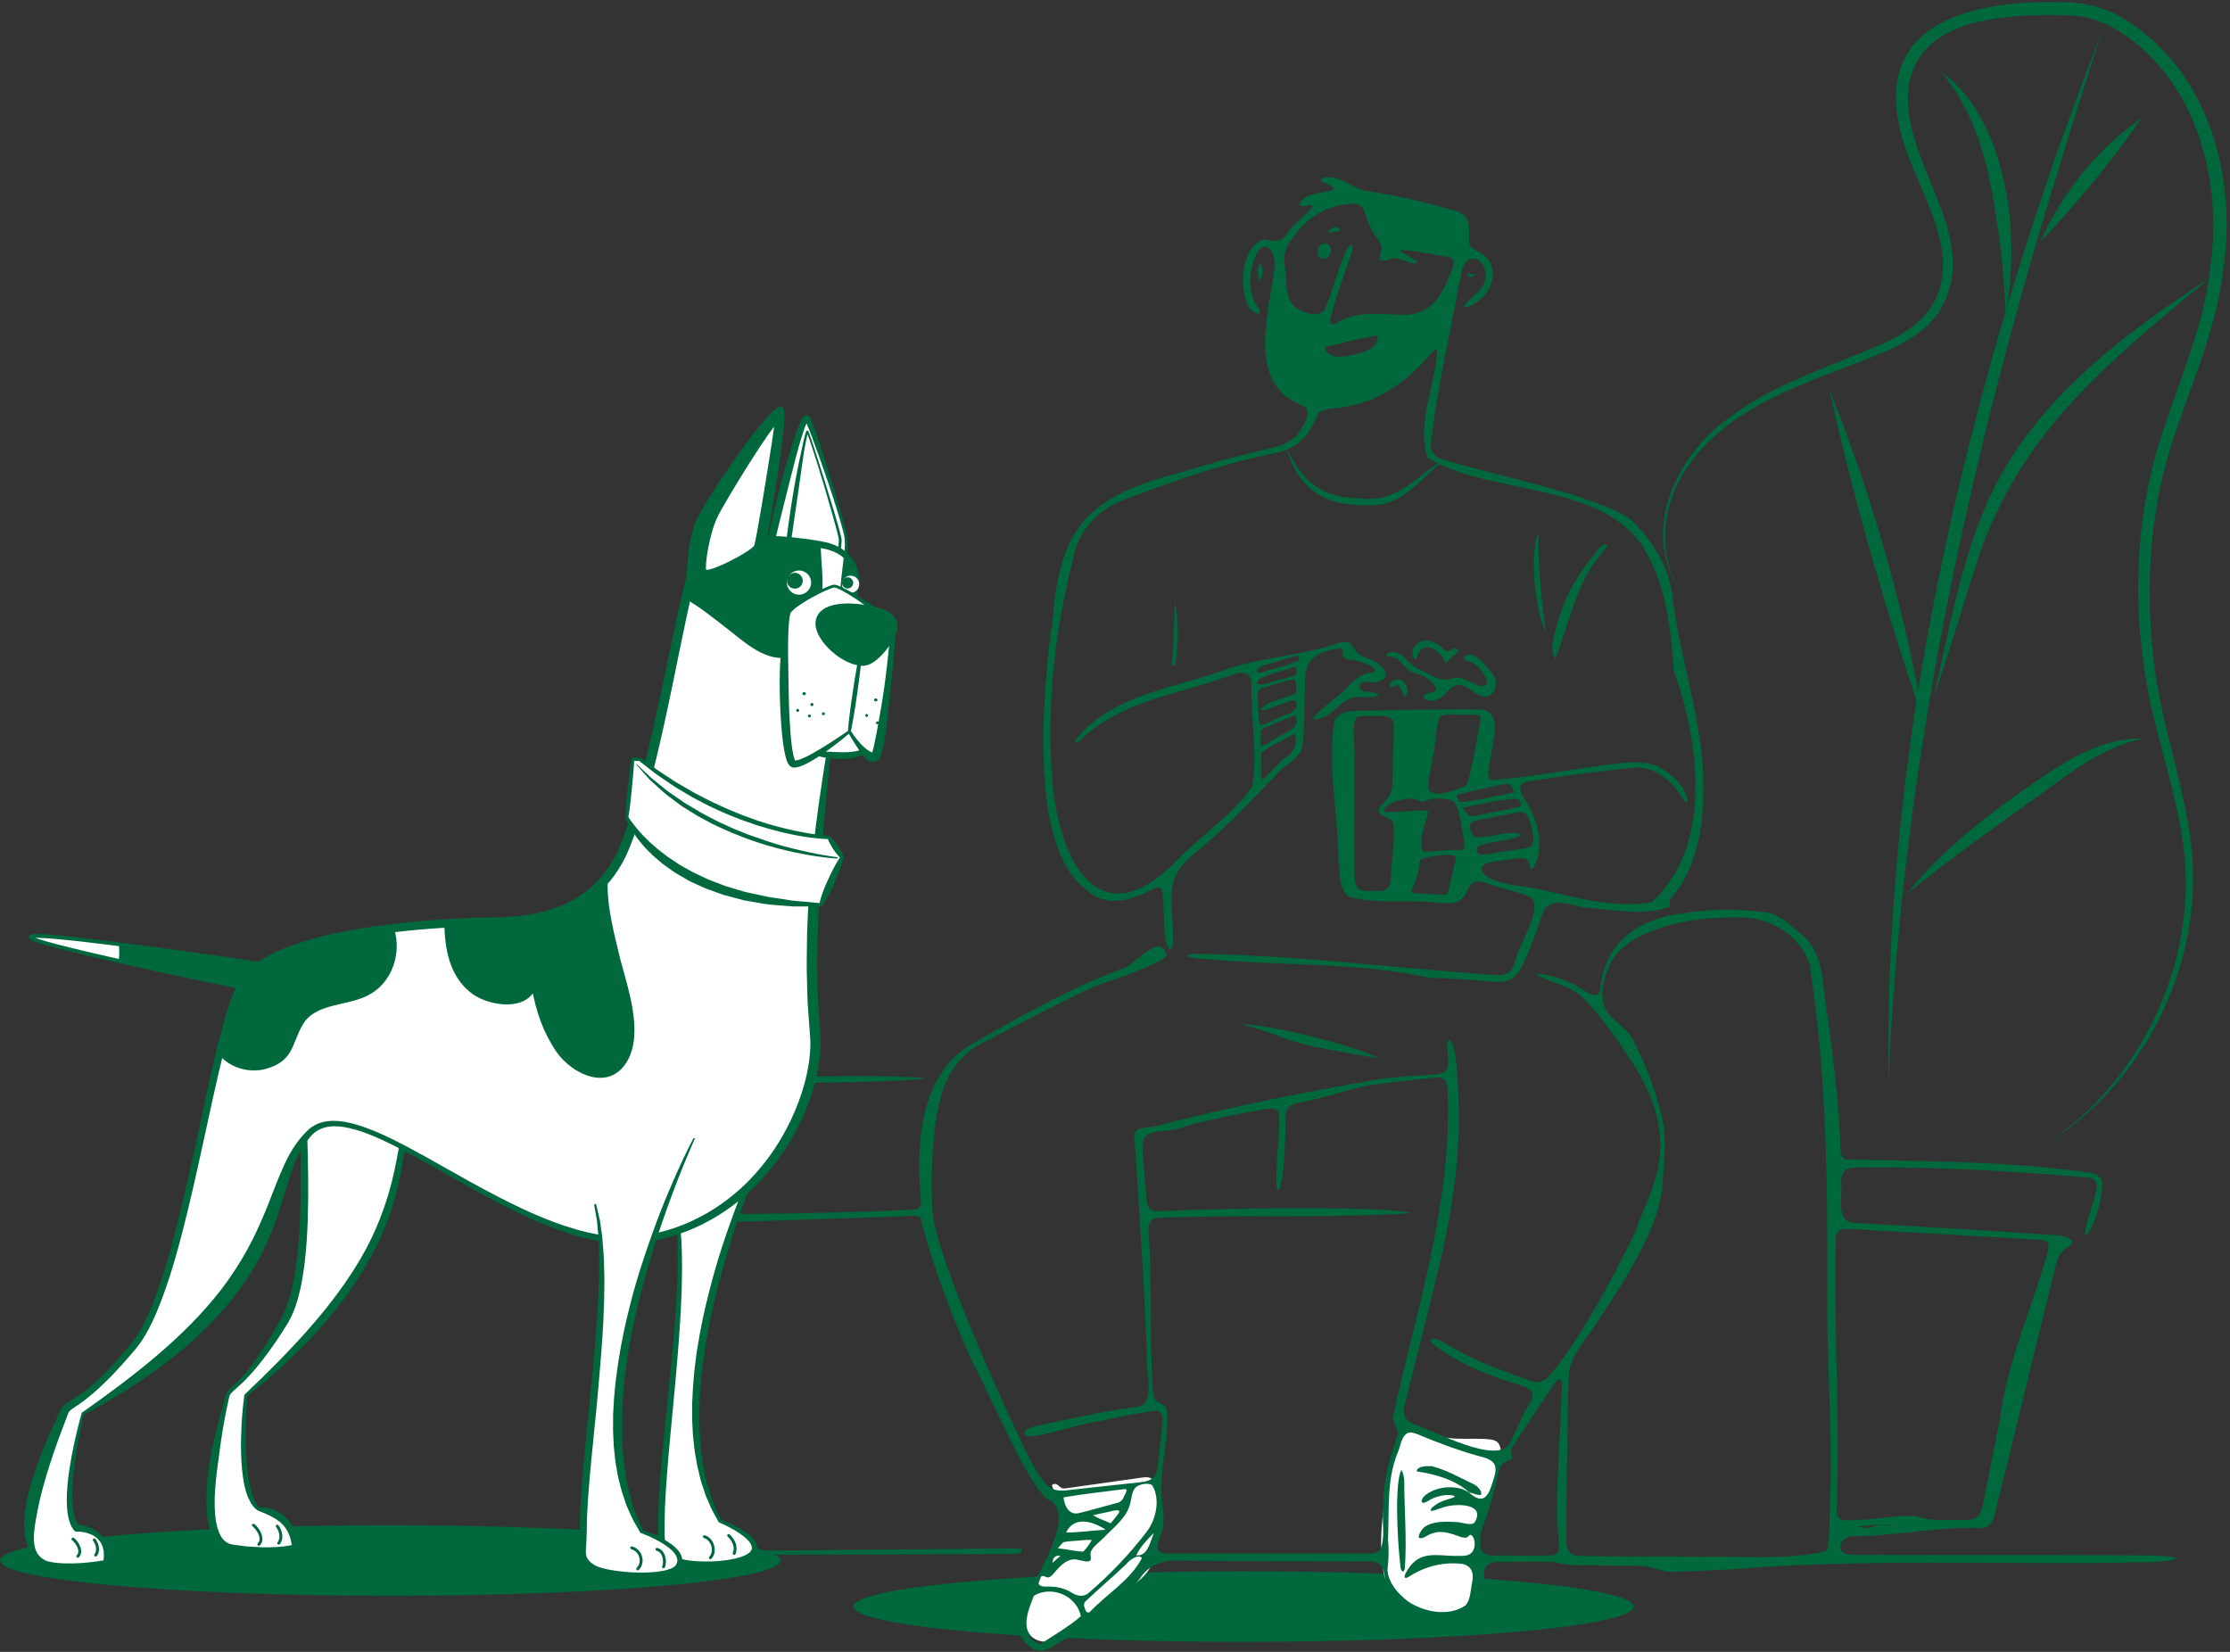 <svg width="648" height="480" viewBox="0 0 648 480" fill="none" xmlns="http://www.w3.org/2000/svg">
<rect x="0" y="0" width="648" height="480" fill="#333333" stroke="none"/>
<g clip-path="url(#clip0_1494_3245)">
<path d="M361.367 456.592C423.998 456.592 474.765 461.182 474.765 466.841C474.765 472.499 423.998 477.089 361.367 477.089C298.736 477.089 247.989 472.499 247.989 466.841C247.989 461.182 298.756 456.592 361.367 456.592Z" fill="#00683D"/>
<path d="M408.107 414.033C404.198 427.012 400.231 440.407 401.6 453.881C401.957 457.303 402.73 460.885 405.091 463.417C406.797 465.257 409.178 466.345 411.539 467.236C413.781 468.086 416.062 468.799 418.403 469.293C419.911 469.63 421.498 469.867 423.006 469.531C425.188 469.036 426.934 467.315 427.906 465.316C428.878 463.318 429.195 461.063 429.255 458.827C429.433 453.366 428.362 447.826 429.533 442.484C431.12 435.263 436.734 428.892 436.099 421.532C436.02 420.701 435.841 419.83 435.266 419.217C434.611 418.505 433.56 418.327 432.608 418.228C429.592 417.931 426.537 418.168 423.502 418.05C418.621 417.852 413.781 416.684 409.337 414.647" fill="white"/>
<path d="M307.564 436.331C308.576 437.043 309.032 438.369 308.993 439.596C308.953 440.822 308.516 442.009 308.08 443.177C305.223 450.794 302.386 458.411 299.53 466.048C298.399 469.095 297.367 472.874 299.53 475.308C301.097 477.069 303.815 477.326 306.136 476.891C310.004 476.178 313.456 473.962 316.472 471.43C319.487 468.897 322.205 466.009 325.3 463.595C328.633 461.003 332.561 458.807 334.485 455.048C335.795 452.496 336.013 449.567 336.191 446.698C336.489 441.871 336.787 437.004 335.914 432.235C335.735 431.286 335.457 430.257 334.684 429.703C333.851 429.109 332.72 429.228 331.728 429.367C324.447 430.395 317.166 431.424 309.905 432.453C309.489 432.512 309.052 432.572 308.655 432.453C308.08 432.255 307.703 431.701 307.187 431.385C306.671 431.068 305.779 431.127 305.68 431.721" fill="white"/>
<path d="M181.211 350.068C180.755 338.533 177.065 327.196 177.204 315.444C177.759 310.557 182.501 313.307 185.794 313.268C200.138 313.109 214.58 312.912 228.943 312.793C241.938 312.892 255.607 312.338 268.383 313.228C268.442 313.367 267.867 313.545 266.875 313.683C240.351 315.207 213.648 314.415 187.084 314.712C184.366 314.494 181.033 315.127 181.251 318.491C181.152 326.267 181.886 334.102 182.62 341.838C182.918 344.706 183.215 349.534 183.83 351.512C184.068 352.126 184.405 352.403 184.862 352.522C194.047 353.293 245.727 352.541 262.987 351.611C266.478 351.433 267.966 351.77 267.549 348.03C266.121 331.925 267.43 310.933 283.659 302.683C297.169 294.867 310.877 287.23 325.518 281.671C329.506 281.216 336.608 270.71 338.79 277.001C339.346 277.951 337.798 278.802 336.529 279.395C330.379 282.62 323.971 284.441 317.503 286.835C306.771 291.86 296.256 297.479 285.722 302.94C281.933 304.839 278.659 307.649 276.556 311.329C269.097 322.488 270.962 351.691 270.922 351.829C271.993 365.896 294.292 414.291 299.073 423.689C300.819 426.736 302.604 430.693 305.58 432.493C306.731 433.107 308.12 433.225 309.449 433.107C316.769 432.315 324.209 431.465 331.708 430.673C332.938 430.535 334.346 430.178 335.16 429.308C336.568 427.923 336.489 425.173 336.806 422.799C337.124 419.732 337.501 416.566 337.818 413.361C338.076 411.58 337.461 409.701 335.338 409.938C329.169 410.809 323.217 412.134 317.285 413.361C311.294 414.469 305.303 416.705 299.331 417.457C298.498 417.417 297.863 417.1 297.704 416.685C297.446 415.498 299.232 414.805 300.363 414.509C310.242 412.53 320.102 410.037 329.922 408.89C336.251 408.652 332.759 398.443 333.295 394.229C332.7 376.561 331.45 358.714 330.339 340.769C330.299 337.287 329.803 333.548 329.545 330.243C330.041 326.821 332.68 328.384 337.858 326.682C358.827 321.36 380.094 317.146 401.362 313.485C406.639 312.793 412.094 312.615 417.371 312.219C418.562 312.061 419.514 311.863 420.208 311.012C421.716 309.212 420.01 304.819 420.724 302.425C423.462 300.407 423.819 319.401 423.879 321.577C424.255 338.316 421.498 354.916 417.391 371.179C414.415 383.743 411.083 396.346 408.067 408.81C407.412 411.343 408.821 413.104 411.083 413.935C416.836 415.775 434.651 425.648 438.658 419.574C440.622 415.478 442.408 411.066 444.789 407.346C445.245 406.476 445.562 405.407 445.146 404.557C444.094 402.816 441.436 402.539 439.63 401.807C431.695 399.393 423.958 396.168 417.272 391.261C415.626 390.133 414.931 388.313 417.649 389.203C419.712 389.995 421.657 391.419 423.64 392.468C430.187 396.188 437.409 398.463 444.193 401.094C446.177 401.886 448.28 401.807 449.828 400.184C460.382 388.59 475.102 358.516 475.38 357.448C476.828 352.897 479.328 348.189 480.716 343.499C484.01 333.627 482.442 323.378 477.503 314.297C476.352 311.25 463.119 291.049 457.585 288.14C454.331 285.925 449.53 285.272 446.455 283.174C448.598 282.581 455.66 284.876 458.259 286.597C461.632 288.457 464.786 291.346 465.123 286.439C466.611 273.638 476.411 266.871 488.672 265.467C496.984 263.983 505.396 264.042 513.51 265.15C517.438 265.981 520.334 268.988 523.37 271.442C529.559 276.309 529.42 284.005 530.452 291.148C530.908 294.313 531.305 297.598 531.801 300.744C531.96 301.634 534.658 323.18 534.797 333.785C534.856 334.992 535.094 336.377 536.225 336.911C559.674 337.445 583.402 337.406 606.534 340.67C608.934 340.789 611.275 342.095 610.858 344.786C610.64 348.881 609.053 354.48 607.168 357.784C602.943 363.621 610.065 345.557 609.291 344.311C609.093 342.886 608.041 342.411 606.534 342.174C584.175 340.235 561.837 338.969 539.419 339.265C536.582 339.048 534.797 340.769 535.035 343.559C535.412 348.248 533.13 355.707 539.697 355.371C558.643 356.538 578.085 357.507 597.15 358.912C598.896 359.07 601.276 359.347 602.07 360.574C602.486 361.544 601.137 362.098 599.53 363.403C598.42 364.353 597.943 365.58 597.547 367.004C592.031 389.144 586.675 411.521 581.18 433.74C579.989 436.846 580.227 443.158 576.438 444.008C564.158 443.435 551.6 446.244 539.241 446.383C534.797 445.848 532.555 451.428 537.832 451.804C566.757 451.962 595.781 451.764 624.666 451.982C626.71 452.061 628.991 452.101 630.796 452.358C631.987 452.536 632.483 452.833 631.987 453.11C626.908 454.376 620.897 453.782 615.58 454.119C578.382 454.554 541.046 452.951 503.928 455.959C497.897 456.255 491.786 456.572 485.835 456.73C482.919 456.809 480.578 455.405 477.602 455.068C472.126 454.791 466.353 455.068 461.136 454.791C457.525 455.108 454.549 454.534 451.077 453.842C445.88 453.683 440.583 453.921 435.504 453.842C433.421 453.683 431.417 454.712 431.278 456.968C431.159 462.211 430.346 469.591 423.779 470.461C417.352 471.708 410.706 469.986 405.607 466.029C404.119 465.198 403.088 464.348 402.83 462.448C402.354 458.867 402.929 453.485 398.088 453.743C379.995 453.604 361.902 453.743 343.79 453.485C338.87 453.09 334.009 454.316 331.212 458.709C325.677 466.188 318.674 471.767 310.421 475.902C307.108 477.089 303.993 480.987 300.323 479.246C297.764 477.722 295.601 475.032 295.463 472.024C295.641 465.673 300.581 460.648 303.041 454.93C305.679 449.825 310.242 440.506 305.719 436.312C300.045 434.907 289.293 408.613 283.123 396.86C279.334 389.302 270.724 367.736 267.629 354.302C267.292 352.818 264.494 353.353 262.927 353.412C244.259 354.005 225.452 354.777 206.823 355.212C198.451 354.718 188.77 356.637 181.35 352.165M544.994 443.039C543.446 443.217 540.947 443.454 539.399 443.632C541.026 443.632 543.248 444.641 544.756 443.316C546.204 442.683 548.208 443.454 549.656 443.197C549.894 443.019 549.061 442.999 548.604 443.019C547.573 443.019 546.145 443.019 545.212 443.019H544.974L544.994 443.039ZM426.795 433.621C430.961 437.42 432.508 434.986 433.838 430.297C435.583 425.39 434.274 424.164 429.453 423.036C423.402 421.335 417.629 419.138 411.817 416.725C410.924 416.368 409.773 416.052 408.96 416.448C407.135 417.516 406.996 420.207 406.163 422.086C402.849 430.099 403.722 439.003 403.326 447.471C403.643 450.478 403.504 453.307 403.167 456.275C403.484 459.975 406.202 463.121 409.178 465.357C413.9 468.522 421.042 469.808 425.823 466.524C427.311 464.961 427.33 462.033 427.787 459.698C428.461 456.453 427.132 454.376 423.7 454.336C418.443 453.96 413.324 455.504 408.999 458.412C406.599 459.243 409.991 454.514 410.725 454.059C414.158 450.696 419.276 452.239 423.442 452.12C425.009 452.101 426.537 452.239 427.608 451.19C428.719 450.142 428.779 447.609 427.965 446.521C427.608 445.967 427.172 445.789 426.735 446.363C426.2 447.075 425.208 446.838 424.355 446.561C421.795 445.651 418.919 444.543 416.26 445.571C415.011 445.789 413.463 447.411 412.313 446.857C412.015 446.422 412.908 444.404 414.138 443.573C416.875 441.852 420.546 442.149 423.7 442.307C425.664 442.604 427.648 443.375 428.501 442.366C431.893 436.747 422.966 436.846 419.653 437.934C417.907 438.409 415.903 439.339 415.725 438.924C415.784 438.132 416.717 437.657 417.332 437.163C418.601 436.253 420.506 435.738 421.855 435.323C422.609 435.065 422.906 434.848 422.589 434.69C420.684 433.938 416.816 434.788 414.971 436.173C412.273 437.697 412.888 435.402 414.336 434.353C417.471 431.939 422.906 431.346 426.517 433.463L426.795 433.641V433.621ZM530.631 450.597C531.067 450.122 531.305 449.449 531.384 448.599C531.603 443.672 531.722 438.488 531.88 433.522C532.396 415.656 530.988 397.83 530.968 379.944C531.107 346.606 531.027 313.109 525.849 280.167C523.112 272.095 515.097 266.812 506.408 266.614C497.877 266.456 489.227 267.129 481.193 270.077C475.995 271.936 470.757 274.785 468.178 279.475C465.718 284.361 463.754 291.603 468.516 295.738C470.579 297.974 473.257 299.477 474.586 302.228C478.038 308.915 480.796 315.978 482.601 323.358C484.406 329.61 483.772 336.021 483.157 342.392C483.077 350.306 479.744 357.666 476.193 364.531C472.86 371.041 468.793 377.115 464.746 383.208C461.81 388.392 456.771 392.824 455.898 398.898C455.561 406.911 455.521 415.023 455.382 423.293C455.283 431.128 455.144 438.983 455.144 446.818C455.144 448.974 455.323 452.101 458.616 452.081C470.261 452.417 482.284 452.219 494.068 452.358C506.11 452.101 518.767 453.426 530.432 450.795L530.631 450.597ZM410.051 352.541C385.629 354.025 361.268 352.957 336.747 353.847C334.148 353.867 333.513 355.944 333.811 358.16C334.763 373.336 334.029 388.669 334.981 404.042C335.041 404.695 335.12 405.308 335.279 405.823C335.814 408.118 338.691 407.564 339.128 409.82C339.762 418.604 336.568 427.508 337.679 436.312C337.937 438.488 338.314 440.764 338.036 442.94C338.215 445.829 333.731 451.21 338.731 451.388C358.173 451.467 377.714 451.388 397.374 451.428C398.663 451.467 400.31 451.289 401.064 450.3C402.592 447.075 401.58 442.861 401.877 439.319C401.798 432.335 403.187 425.193 405.567 418.664C405.706 418.307 405.825 417.951 405.924 417.615C406.857 415.082 404.556 413.994 404.794 411.521C411.499 380.933 421.696 350.424 420.724 318.748C420.665 317.225 420.784 315.127 419.95 313.98C419.236 313.01 417.709 313.01 416.479 313.149C409.495 314 402.373 314.574 395.45 315.82C389.439 317.343 383.606 319.362 377.396 320.41C375.988 320.826 375.016 320.905 374.083 322.23C373.111 324.09 373.706 327.77 373.449 330.461C373.25 336.832 372.853 343.025 371.683 345.795C370.731 346.982 370.869 341.976 370.949 339.958C371.068 334.537 371.961 328.918 371.643 323.615C371.266 321.795 369.243 321.973 367.715 322.27C359.065 323.833 350.098 325.475 341.647 328.146C338.929 328.819 335.338 328.186 332.997 330.125C332.184 330.896 331.926 332.004 331.946 333.112C332.263 338.177 332.759 343.302 333.156 348.307C333.216 350.899 334.505 352.343 337.223 351.948C358.391 350.899 403.802 350.484 410.21 352.502H410.071L410.051 352.541ZM594.968 360.99C594.611 360.574 593.956 360.356 593.103 360.277C574.534 359.189 556.004 358.16 537.515 357.112C535.313 356.855 533.408 357.587 533.448 360.079C532.833 386.255 534.717 412.451 533.686 438.765C533.686 439.774 533.884 440.605 534.42 441.1C535.888 442.287 538.169 441.595 539.935 441.634C545.41 441.654 551.362 440.051 556.976 440.605C560.111 441.753 563.186 441.713 566.618 441.654C569.395 441.357 572.867 442.485 575.01 440.427C575.625 439.675 575.942 438.469 576.141 437.459C577.886 428.695 579.652 420.088 581.279 411.442C583.501 394.941 590.782 379.489 595.067 363.542C595.325 362.553 595.424 361.722 595.106 361.187L594.968 360.99ZM452.486 451.388C452.883 450.973 453.002 450.3 453.002 449.469C452.883 445.848 452.466 442.089 452.426 438.449C452.526 426.696 453.458 414.825 453.875 403.132C453.994 400.283 453.041 399.907 451.494 402.341C447.586 408.197 443.618 414.113 439.73 420.009C439.531 420.325 439.373 420.642 439.273 420.939C438.718 422.344 439.829 423.452 439.174 423.986C438.52 424.5 436.575 424.856 435.98 426.202C435.643 426.795 435.444 427.547 435.286 428.338C434.294 433.344 432.925 438.231 431.12 442.881C430.029 445.769 428.58 451.824 433.223 451.982C438.678 452.041 444.213 451.982 449.808 452.002C450.641 452.002 451.673 451.962 452.288 451.507L452.466 451.349L452.486 451.388ZM316.749 453.525C316.015 454.02 314.647 453.505 313.714 453.367C310.163 452.239 307.842 455.306 305.759 457.68C305.64 457.779 305.382 457.997 305.263 458.095C304.37 458.748 303.854 458.056 303.081 457.937C302.505 457.838 301.93 458.768 301.791 459.342C301.474 460.45 302.327 461.024 303.676 461.043C306.334 460.925 308.973 461.281 311.274 462.705C312.96 463.833 314.964 464.229 316.531 462.705C322.602 457.502 328.177 451.665 333.196 445.116C335.973 441.515 337.203 435.679 334.862 431.682C333.969 430.772 331.609 431.148 330.339 431.939C328.792 433.047 328.911 435.224 328.395 436.886C327.522 440.882 323.753 443.712 320.856 446.679C319.269 448.401 316.769 449.885 316.888 451.705C316.888 452.219 317.107 452.912 316.869 453.387L316.749 453.525ZM302.426 477.663C306.076 475.269 310.838 472.519 314.071 469.63C312.94 463.794 305.759 460.588 300.482 463.655C297.724 465.436 296.653 471.668 298.081 474.517C299.053 475.882 300.66 477.149 302.148 477.683H302.406L302.426 477.663ZM309.032 435.243C309.488 438.231 311.016 440.506 313.932 439.576C314.567 439.438 315.262 439.26 315.896 439.082C318.674 438.35 321.471 437.558 324.328 436.787C325.796 436.53 326.272 435.738 326.808 434.472C327.066 433.839 327.899 432.79 326.867 432.691C320.995 433.463 314.964 434.076 309.151 435.085L309.032 435.263V435.243ZM331.728 452.615C330.537 451.507 328.077 453.466 327.284 454.495C323.415 458.175 319.269 461.696 315.381 465.357C314.924 465.97 314.885 466.544 315.222 467.315C315.42 468.047 315.857 468.958 316.69 468.404C321.471 463.279 328.415 459.263 331.767 452.833V452.595L331.728 452.615ZM321.174 444.424C317.424 442.01 312.147 440.447 309.786 445.314C313.397 445.334 317.484 444.721 321.174 444.523V444.424ZM307.524 449.904C309.846 450.162 312.504 450.795 314.785 450.874C315.639 450.043 316.611 448.638 317.265 447.51C315.658 447.332 313.377 447.728 311.671 447.787C310.798 447.886 309.687 447.906 309.072 448.143C308.576 448.401 307.882 449.41 307.485 449.786L307.524 449.924V449.904ZM322.82 442.564C325.141 439.576 327.343 437.915 321.65 439.418C320.36 439.735 318.932 439.913 317.642 440.348C319.19 441.238 321.054 441.872 322.642 442.604L322.82 442.544V442.564ZM335.199 445.532C333.394 447.372 331.271 449.509 330.18 451.942C333.414 452.318 334.227 448.143 335.239 445.552H335.199V445.532ZM178.553 320.252C178.831 320.212 179.108 320.173 179.366 320.133C178.831 318.471 180.061 316.572 178.156 315.048C178.275 316.789 178.414 318.511 178.533 320.252H178.553ZM305.799 454.158C306.453 453.584 307.108 453.011 308.159 452.081C306.136 451.883 305.997 453.05 305.799 454.158Z" fill="#00683D"/>
<path d="M486.073 173.999C488.017 189.787 493.155 204.903 494.643 220.85C495.615 234.383 494.881 250.033 485.756 260.757C484.526 261.766 485.894 263.072 484.645 263.725C477.284 265.941 469.091 264.556 461.473 263.725C457.148 263.665 450.443 259.787 448.36 265.228C438.639 291.938 442.626 284.38 415.765 284.183C394.458 279.553 372.02 280.681 349.999 278.643C348.551 278.682 345.952 278.306 345.139 277.851C344.583 277.198 347.956 277.08 348.69 277.159C377.516 277.614 406.361 281.432 435.147 283.352C437.667 283.53 439.392 282.343 440.127 280.028C440.523 275.536 449.332 263.092 444.352 260.5C441.019 259.135 437.23 258.402 433.778 257.235C431.278 256.384 428.997 255.474 427.628 256.919C426.477 258.007 426.041 259.807 424.99 260.935C422.986 263.23 419.693 262.261 417.014 262.241C408.781 261.37 399.735 262.894 391.78 260.46C388.903 257.987 389.478 253.239 388.903 249.737C388.883 236.5 385.59 222.393 387.792 209.375C389.161 206.882 392.335 206.545 394.954 206.506C406.738 206.387 418.602 205.991 430.287 206.17C439.214 206.822 430.267 223.541 433.084 226.707C445.265 225.915 458.021 223.145 470.162 221.879C474.17 221.384 478.633 221.186 482.323 223.027C485.835 224.827 490.378 229.041 490.239 233.117C489.961 233.631 488.791 231.772 488.414 231.198C485.676 226.687 480.796 222.928 475.4 223.027C464.965 223.976 454.291 225.519 444.094 227.063C440.127 227.597 442.19 231.02 443.598 233.058C446.832 238.34 449.113 246.887 445.384 252.388C444.293 253.555 444.67 249.519 443.241 249.578C441.396 249.024 439.194 249.756 437.27 249.915C434.631 250.409 431.497 250.192 430.485 252.229C430.544 256.998 443.638 257.393 447.348 258.422C457.882 260.816 469.27 264.041 479.982 262.142C497.897 245.938 493.79 215.409 486.351 194.793C485.498 182.981 484.347 171.031 478.376 160.505C466.81 139.632 433.104 144.262 414.852 133.024C411.579 123.269 416.915 112.407 417.59 102.317C417.352 100.437 415.705 103.029 415.05 103.583C407.67 112.111 398.743 117.789 387.316 118.699C385.987 118.778 384.062 119.174 383.308 119.906C381.225 123.21 379.976 129.818 370.155 131.757C355.693 134.606 341.667 139.612 327.82 144.776C319.606 147.388 313.298 153.897 311.79 162.484C306.295 184.267 303.835 206.822 306.017 229.219C308.735 252.724 320.678 272.43 342.679 249.321C349.602 242.317 358.212 236.56 363.807 228.744C365.632 219.307 363.41 209.197 363.648 199.581C363.906 195.05 361.03 194.892 357.478 196.297C343.81 201.342 328.256 203.281 316.67 212.639C315.5 213.589 314.329 214.934 313.198 215.686C311.968 216.517 312.484 215.172 312.921 214.558C322.8 202.153 341.012 199.957 355.157 194.912C365.95 190.816 377.853 190.836 388.665 186.899C394.795 185.257 391.819 189.748 396.779 191.014C404.06 193.289 405.171 199.324 396.362 198.117C394.656 198.295 394.656 200.511 396.303 200.867C404.437 201.678 399.437 203.004 394.815 202.489C390.907 202.232 388.288 206.565 385.094 208.227C375.333 212.006 389.399 202.074 390.927 200.392C393.387 197.543 395.41 195.624 398.941 195.406C401.163 194.338 396.62 192.676 395.47 192.32C393.803 191.489 390.411 192.181 389.935 190.124C390.411 188.462 390.232 188.026 387.594 188.679C381.186 189.965 378.765 192.755 379.242 199.68C378.924 205.378 379.162 211.195 378.488 216.794C377.873 220.138 374.579 221.424 372.298 223.64C364.839 231.435 357.26 239.29 349.186 246.373C337.878 254.604 340.675 259.214 340.834 271.678C341.211 276.941 339.247 277.1 338.731 272.648C337.779 267.979 338.651 262.538 337.461 258.185C336.529 257.433 334.842 258.501 333.811 258.917C327.74 262.162 320.36 263.448 315.321 258.244C298.28 245.245 303.299 198.532 305.997 178.866C308.259 150.712 318.555 143.648 344.663 136.822C351.686 134.606 358.808 132.747 365.969 131.005C370.651 129.878 375.869 129.086 378.031 124.773C379.936 121.608 381.523 118.897 377.654 117.512C362.319 111.121 368.687 90.94 370.314 78.199C371.068 75.33 368.826 68.999 365.672 72.837C363.113 77.289 362.279 84.332 365.057 88.626C367.715 91.851 364.7 91.692 363.013 89.516C359.899 83.936 360.494 71.749 367.259 69.553C369.798 69.909 371.802 70.957 373.746 68.187C374.996 65.655 381.344 61.243 381.384 59.739C380.333 59.185 377.773 60.808 377.694 59.007L377.754 58.849C379.242 56.574 382.574 56.257 385.392 55.723C387.237 55.505 388.724 54.813 385.987 53.626C384.856 52.933 383.388 52.775 383.884 52.023C387.732 50.143 392.395 54.041 396.104 55.307C404.675 56.593 413.305 58.453 421.557 60.946C427.926 61.995 426.755 66.011 426.894 70.7C427.45 72.698 429.89 72.936 431.358 74.261C435.464 77.744 433.857 84.115 429.989 87.122C428.184 88.685 425.208 90.01 425.367 88.962C426.914 86.687 429.89 85.222 431.08 82.591C433.044 79.742 430.663 74.143 427.132 75.31C425.545 75.904 424.851 78.06 424.533 79.742C421.518 96.263 417.53 112.862 415.765 129.363C415.665 131.935 417.689 133.182 419.931 133.756C432.211 137.297 444.967 140.067 457.228 143.846C462.683 145.825 468.516 147.427 473.416 150.593C473.416 150.593 484.347 159.457 486.152 173.939L486.073 173.999ZM392.732 71.175C393.367 71.314 392.97 72.619 392.831 73.252C390.768 79.326 388.387 85.598 386.701 92.147C386.562 92.8 386.364 93.77 386.82 94.146C387.99 94.581 389.577 93.097 390.748 92.642C404.238 87.617 414.197 98.736 421.28 79.821C422.569 77.21 423.264 74.934 420.288 74.519C416.995 74.182 409.634 72.382 406.917 72.738C406.917 72.916 407.095 73.055 407.214 73.173C407.69 73.727 413.88 76.537 410.964 76.537C408.881 76.477 406.222 74.321 404 75.251C402.929 75.627 400.608 76.477 400.886 74.519C401.104 73.411 401.699 72.263 401.243 71.116C400.965 70.245 400.171 69.276 399.497 68.286C398.128 66.328 397.275 64.052 396.6 61.757C395.906 58.789 392.871 58.987 390.45 59.482C383.666 60.432 378.587 64.428 374.956 70.146C372.576 73.134 373.171 76.398 373.707 80.019C373.766 83.224 373.964 87.32 376.325 89.18C378.349 90.723 382.832 92.563 384.876 90.09C387.058 85.381 388.308 79.841 390.351 74.796C390.867 73.609 391.462 71.828 392.573 71.195H392.712L392.732 71.175ZM393.882 208.821C392.712 212.461 393.902 216.972 393.585 220.87C393.625 231.435 393.486 242.218 393.585 252.764C393.565 258.561 394.279 259.194 400.33 258.917C402.532 259.036 404 258.145 404.08 255.771C404.199 250.192 405.568 244.493 404.873 239.092C403.941 236.975 398.783 237.292 401.362 234.007C403.365 232.187 404.774 230.03 404.595 227.241C404.695 221.74 404.972 216.201 404.992 210.76C404.933 207.238 400.985 208.247 398.009 208.089C396.719 208.168 395.112 207.812 394.081 208.662L393.902 208.841L393.882 208.821ZM426.279 227.993C428.184 221.82 428.918 215.469 430.267 209.216C430.564 207.198 428.184 207.752 426.775 207.673C424.077 207.93 420.843 207.099 418.482 208.108C416.995 211.492 417.372 215.607 416.518 219.089C415.923 222.275 415.229 225.579 415.011 228.626C415.11 232.701 424.137 229.279 426.101 228.21L426.299 227.993H426.279ZM413.027 232.899C410.904 231.772 408.821 231.91 406.48 232.583C404.893 233.058 402.433 233.908 402.016 235.689C402.076 235.847 402.274 235.946 402.572 235.986C406.262 235.966 410.091 235.61 413.84 235.491C414.495 235.491 415.031 235.63 414.971 236.322C414.058 239.191 412.015 244.533 413.503 247.362C413.721 247.54 414.019 247.62 414.356 247.62C417.768 247.224 420.883 246.907 424.355 247.026C425.148 246.986 425.724 246.709 425.684 245.859C425.327 243.801 424.93 241.486 424.593 239.369C424.057 237.153 423.879 234.245 422.073 232.642C420.347 231.969 417.748 231.969 415.784 232.227C414.892 232.424 414.197 232.919 413.324 232.939L413.007 232.899H413.027ZM429.314 246.254C428.62 247.481 429.691 248.609 431.14 248.332C431.636 248.272 432.231 248.174 432.747 248.094C436.357 247.54 439.948 247.006 443.559 246.432C444.094 246.294 444.749 246.116 445.086 245.681C446.019 244.375 445.404 242.515 445.205 240.972C444.67 239.092 444.233 235.768 441.634 236.006C437.468 236.718 433.262 237.608 429.017 238.4C428.501 238.538 427.787 238.677 427.469 239.092C426.616 240.319 427.668 242.97 429.076 243.267C432.687 243.603 436.456 241.783 440.127 242.04C441.634 242.099 442.606 242.456 441.357 243.01C437.766 244.672 433.044 244.197 429.533 245.997L429.354 246.215L429.314 246.254ZM420.466 259.787C421.518 256.681 422.252 252.704 423.045 249.46C423.006 248.253 421.478 248.451 420.387 248.371C417.967 248.411 415.348 248.826 413.106 249.598C412.828 249.776 412.65 250.053 412.551 250.389C412.313 253.377 411.479 256.028 410.15 258.699C409.972 259.867 411.539 259.451 412.59 259.629C415.15 259.689 417.748 260.104 420.268 259.946L420.466 259.787ZM376.543 201.362C376.841 200.808 376.623 199.779 376.603 198.908C376.603 198.117 376.464 197.484 375.909 197.405C372.933 197.84 369.521 199.225 366.525 200.036C365.335 200.452 365.374 201.52 365.473 202.727C365.712 205.22 365.454 207.871 366.029 210.344C366.168 210.582 366.406 210.661 366.723 210.621C368.231 210.186 369.957 209.236 371.465 208.623C373.369 207.436 377.238 207.317 376.662 204.329C376.365 202.628 374.698 203.874 373.528 204.191C371.346 204.903 369.203 205.991 366.981 206.447C366.604 206.367 366.366 206.189 366.703 205.734C369.183 203.281 373.369 203.083 376.385 201.599L376.543 201.382V201.362ZM376.107 213.233C373.092 214.855 369.402 216.636 366.644 218.595C366.247 219.663 366.565 221.107 366.465 222.314C366.565 223.6 366.227 225.144 366.644 226.489C368.866 225.242 370.612 222.552 372.615 220.89C375.373 219.129 377.377 216.794 376.266 213.332L376.087 213.233H376.107ZM384.836 100.991C385.947 104.276 389.935 103.86 392.712 103.207C395.866 102.495 400.231 101.743 400.35 97.727C400.013 97.351 398.922 97.747 398.227 97.806C393.823 98.617 389.26 99.963 384.915 100.813L384.836 100.991ZM425.128 234.878C425.505 235.432 426.478 236.916 427.152 237.212C429.493 237.133 432.092 236.243 434.473 235.887C436.853 235.353 439.432 234.997 441.714 234.344C442.368 233.592 441.555 232.405 440.88 232.147C435.524 232.227 430.465 233.691 425.148 234.7L425.109 234.858L425.128 234.878ZM439.829 230.129C439.75 229.14 438.956 227.597 437.647 227.775C432.965 228.586 428.58 229.773 423.898 230.782C422.946 231.02 423.502 231.87 423.76 232.424C423.898 232.761 424.037 233.038 424.315 233.137C429.275 232.583 434.79 231.277 439.73 230.307L439.829 230.129ZM376.305 207.891C373.191 209.098 369.362 210.463 366.485 212.065C366.128 212.699 366.366 213.668 366.307 214.539C366.366 215.132 366.128 216.379 366.505 216.774C368.37 216.339 370.969 214.143 372.893 213.292C374.956 212.303 377.714 210.898 376.524 208.01L376.345 207.871L376.305 207.891ZM365.235 198.71C367.001 199.443 369.223 197.978 371.167 197.721C372.933 197.068 375.095 197.068 376.623 195.861C377.119 195.11 376.722 193.25 375.353 194.021C372.238 195.209 368.628 195.703 365.811 197.405C365.573 197.741 365.176 198.295 365.156 198.552L365.235 198.73V198.71ZM365.652 195.604C369.402 194.556 373.607 193.586 377.198 192.003C377.516 191.746 377.555 191.212 377.297 190.856C376.96 190.381 376.305 190.638 375.75 190.816C374.322 191.251 372.853 191.707 371.405 192.142C369.937 192.933 364.283 193.21 365.454 195.466L365.652 195.584V195.604Z" fill="#00683D"/>
<path d="M296.573 449.943C297.923 451.427 295.165 451.447 294.054 451.526C213.013 451.961 131.793 451.783 50.673 452.021" fill="#00683D"/>
<path d="M417.133 200.648C417.808 199.758 415.566 197.443 413.84 196.533C412.61 195.88 411.162 195.821 409.952 195.148C407.968 193.902 406.658 190.855 404.06 190.855C403.008 190.776 402.433 190.617 402.869 190.162C406.539 187.214 409.495 193.803 412.689 194.654C415.883 196.038 418.621 198.492 422.351 196.988C424.811 196.395 427.271 198.432 429.731 199.204C431.378 199.758 432.687 199.046 431.735 196.949C430.862 195.148 429.652 193.367 427.826 192.576C426.834 192.2 425.783 191.923 425.446 191.488C425.049 190.993 425.684 190.538 426.18 190.4C428.461 189.628 430.564 192.022 431.933 193.704C433.322 195.306 434.909 196.751 434.71 198.848C434.691 200.609 433.242 202.469 431.457 202.429C428.144 202.152 425.208 197.166 421.795 199.817C419.851 201.578 417.748 204.427 414.772 203.418C413.84 203.122 413.364 202.568 413.701 202.113C414.594 201.163 415.903 201.657 416.975 200.826L417.113 200.668L417.133 200.648Z" fill="#00683D"/>
<path d="M451.831 191.312C451.097 190.066 450.919 187.929 451.216 186.485C454.291 170.933 461.394 163.593 464.707 159.24C465.242 158.587 466.472 158.014 466.909 158.212C467.186 158.33 467.087 158.706 466.71 159.201C465.857 160.21 465.024 161.14 464.27 162.228C457.584 170.795 455.918 181.677 451.95 191.332H451.851L451.831 191.312Z" fill="#00683D"/>
<path d="M377.734 303.098C372.814 301.852 367.675 299.339 362.696 298.172C362.279 298.033 361.367 297.934 361.367 297.697C368.271 297.519 394.279 303.989 400.985 307.629C400.985 307.629 380.253 304.107 377.734 303.098Z" fill="#00683D"/>
<path d="M447.03 155.124C446.872 164.562 447.883 174.138 449.213 183.437C446.038 177.976 444.451 160.565 446.971 155.045L447.01 155.124H447.03Z" fill="#00683D"/>
<path d="M419.97 192.48C419.038 190.264 416.816 187.771 414.058 188.147C412.531 188.443 412.213 190.026 411.579 191.273C411.479 191.352 411.281 191.49 411.182 191.569C410.349 191.075 410.17 189.116 410.765 188.245C412.61 185.238 416.28 185.832 418.681 187.949C419.177 188.325 419.693 188.938 420.169 189.136C420.923 189.492 421.577 188.78 422.232 188.542C423.085 188.048 424.494 188.799 423.283 189.65C422.331 190.481 421.101 191.827 420.149 192.519H419.97V192.48Z" fill="#00683D"/>
<path d="M341.469 174.949C342.242 179.44 342.46 184.446 342.024 189.036C341.687 190.52 342.084 192.617 340.992 193.666C340.675 193.666 340.556 193.112 340.635 192.578C340.893 186.781 341.131 180.687 341.429 174.949H341.469Z" fill="#00683D"/>
<path d="M408.127 202.451C407.631 201.541 407.075 199.918 406.42 199.226C406.024 198.929 405.567 199.246 404.238 199.622C402.77 198.909 405.19 197.089 406.5 197.406C408.484 197.762 409.991 200.967 408.305 202.451H408.146H408.127Z" fill="#00683D"/>
<path d="M426.18 79.584H428.898C427.608 80.573 426.973 81.068 426.18 79.584Z" fill="#00683D"/>
<path d="M407.293 427.269C407.651 427.744 408.047 429.287 408.047 430.157C408.047 438.685 408.861 447.43 408.206 455.878C407.869 457.125 407.194 456.689 406.976 455.542C405.786 445.353 405.429 430.316 407.194 427.17L407.293 427.249V427.269Z" fill="#00683D"/>
<path d="M426.815 433.54C422.589 429.88 417.054 428.376 411.638 427.545C411.876 425.963 414.554 426.002 416.003 426.042C420.268 427.07 424.295 429.445 428.243 431.285C429.235 431.72 430.802 433.362 430.366 434.312C429.87 434.727 427.588 433.758 426.993 433.659L426.795 433.56L426.815 433.54Z" fill="#00683D"/>
<path d="M385.332 70.78C388.288 71.492 386.324 76.439 383.527 74.836C382.059 73.55 383.209 70.721 385.094 70.76H385.332V70.78Z" fill="#00683D"/>
<path d="M389.478 67.059C388.288 67.257 387.098 67.455 385.907 67.673C386.76 65.932 387.931 65.754 389.3 66.288C389.359 66.545 389.419 66.802 389.478 67.059Z" fill="#00683D"/>
<path d="M366.148 81.819C365.295 79.643 365.255 78.179 366.029 76.26C367.239 78.12 367.041 79.584 366.148 81.819Z" fill="#00683D"/>
<path d="M113.403 443.217C176.034 443.217 226.801 447.807 226.801 453.466C226.801 459.124 176.034 463.715 113.403 463.715C50.772 463.715 0.024 459.124 0.024 453.466C0.024 447.807 50.792 443.217 113.403 443.217Z" fill="#00683D"/>
<path d="M90.072 290.911C90.072 290.911 8.178 274.331 9.091 272.274C9.983 270.216 90.528 282.265 90.528 282.265L90.072 290.911Z" fill="#00683D"/>
<path d="M90.945 282.284L90.489 290.93V290.989C90.429 291.226 90.211 291.365 89.973 291.325C83.208 290.039 76.423 288.734 69.678 287.349C62.913 286.003 56.168 284.559 49.443 283.134C42.697 281.69 35.972 280.186 29.247 278.623C25.894 277.852 22.521 277.04 19.189 276.209C17.522 275.794 15.836 275.359 14.169 274.884C13.336 274.646 12.503 274.409 11.67 274.152C10.836 273.875 10.023 273.637 9.13 273.202C9.011 273.143 8.912 273.083 8.734 272.945C8.694 272.925 8.654 272.866 8.595 272.806C8.555 272.767 8.555 272.767 8.515 272.688C8.456 272.589 8.416 272.47 8.416 272.351C8.416 272.193 8.416 272.233 8.416 272.213C8.376 272.351 8.476 271.975 8.515 271.936C8.555 271.877 8.614 271.797 8.674 271.738C8.714 271.698 8.753 271.679 8.793 271.659C9.071 271.501 9.19 271.501 9.349 271.461C9.487 271.441 9.606 271.421 9.725 271.421C10.202 271.382 10.638 271.382 11.094 271.402C11.967 271.402 12.84 271.481 13.713 271.52C15.439 271.639 17.165 271.797 18.891 271.975C22.323 272.332 25.755 272.727 29.167 273.143C36.012 273.974 42.856 274.904 49.681 275.834C63.349 277.693 76.979 279.751 90.608 281.828C90.826 281.868 90.985 282.046 90.965 282.264L90.945 282.284ZM49.502 277.001C42.678 276.091 35.833 275.2 29.009 274.369C25.596 273.954 22.164 273.578 18.752 273.242C17.046 273.083 15.32 272.925 13.614 272.806C12.761 272.747 11.908 272.708 11.075 272.688C10.658 272.688 10.241 272.688 9.845 272.707C9.745 272.707 9.666 272.708 9.587 272.747C9.527 272.747 9.428 272.806 9.527 272.747C9.527 272.747 9.547 272.747 9.567 272.707C9.606 272.668 9.646 272.628 9.666 272.589C9.686 272.549 9.785 272.213 9.745 272.371C9.745 272.371 9.745 272.431 9.745 272.312C9.745 272.213 9.725 272.134 9.686 272.055L9.646 271.995C9.646 271.995 9.606 271.956 9.626 271.975C9.626 271.975 9.706 272.035 9.785 272.074C10.44 272.411 11.293 272.668 12.086 272.925C12.9 273.182 13.733 273.4 14.546 273.637C16.193 274.092 17.859 274.508 19.526 274.923C22.859 275.754 26.211 276.526 29.564 277.298C36.27 278.841 43.015 280.285 49.74 281.749L90.152 290.494L89.636 290.89L90.072 282.62C76.562 280.661 63.032 278.841 49.502 277.001Z" fill="#00683D"/>
<path d="M34.96 279.217C35.139 277.674 35.159 276.091 35.02 274.508C20.835 272.708 9.428 271.521 9.091 272.292C8.753 273.084 20.399 275.952 34.96 279.237V279.217Z" fill="white" stroke="#00683D" stroke-width="0.92" stroke-linecap="round" stroke-linejoin="round"/>
<path d="M90.052 280.604C83.129 296.59 94.695 363.227 82.633 383.783C70.591 404.34 66.564 402.54 65.909 406.062C65.254 409.564 54.7 447.907 67.357 449.708C78.625 451.31 85.271 449.272 85.271 449.272C85.47 439.34 75.094 438.529 75.094 438.529C68.369 433.009 71.404 405.448 71.404 405.448C127.21 357.489 110.843 332.085 122.747 314.337L90.052 280.604Z" fill="white"/>
<path d="M89.755 280.9L90.449 280.781C89.061 284.541 88.783 288.676 88.545 292.732C88.346 296.807 88.386 300.903 88.465 304.998C88.604 313.19 88.981 321.381 89.259 329.591C89.557 337.802 89.676 346.033 89.438 354.264C89.299 358.379 89.041 362.514 88.565 366.629C88.069 370.745 87.394 374.88 86.085 378.916C85.807 379.925 85.331 380.934 84.934 381.943C84.736 382.477 84.478 382.873 84.24 383.348L83.883 384.021L83.665 384.416L83.466 384.753C82.375 386.513 81.264 388.255 80.094 389.956C77.752 393.359 75.273 396.703 72.436 399.77C71.047 401.313 69.48 402.737 67.952 404.083C67.595 404.419 67.218 404.755 66.98 405.112C66.821 405.29 66.782 405.468 66.702 405.626C66.623 405.824 66.564 406.16 66.524 406.299L65.869 409.326C65.036 413.342 64.381 417.378 63.846 421.415C63.31 425.451 62.695 429.467 62.477 433.503C62.358 435.521 62.338 437.52 62.477 439.498C62.616 441.477 62.893 443.436 63.608 445.177C63.806 445.592 63.965 446.047 64.203 446.403C64.322 446.581 64.421 446.799 64.56 446.957L64.976 447.452C65.095 447.63 65.294 447.729 65.453 447.867C65.611 447.986 65.77 448.164 65.948 448.224C66.107 448.303 66.286 448.402 66.444 448.501C66.623 448.599 66.921 448.639 67.159 448.718L67.536 448.817H67.635C67.456 448.817 67.615 448.817 67.595 448.817H67.635L67.813 448.857L68.567 448.956L70.075 449.153L71.583 449.351L73.09 449.45C77.118 449.747 81.244 449.707 85.172 448.916L84.875 449.312C84.815 448.975 84.736 448.659 84.676 448.322C84.597 448.006 84.597 447.67 84.478 447.373C84.379 447.056 84.279 446.759 84.2 446.463C84.141 446.146 83.942 445.889 83.843 445.592C83.724 445.315 83.625 445.018 83.426 444.761C83.268 444.504 83.109 444.247 82.95 443.99L82.375 443.277C82.196 443.04 81.939 442.842 81.74 442.624C81.542 442.407 81.304 442.209 81.046 442.031C80.808 441.833 80.55 441.655 80.292 441.497C80.034 441.338 79.776 441.14 79.498 441.002C79.221 440.863 78.963 440.666 78.665 440.547C78.368 440.428 78.11 440.25 77.812 440.131C77.514 439.993 77.217 439.854 76.919 439.736C76.324 439.479 75.689 439.241 75.074 439.004L74.836 438.905C74.221 438.45 73.666 437.876 73.249 437.263C73.031 436.966 72.832 436.629 72.674 436.293C72.495 435.957 72.337 435.62 72.178 435.284C71.86 434.611 71.642 433.919 71.424 433.207C71.206 432.514 71.067 431.802 70.908 431.09C70.373 428.241 70.154 425.372 70.055 422.523C69.956 419.674 70.055 416.805 70.194 413.975C70.273 412.551 70.373 411.126 70.511 409.722C70.65 408.297 70.789 406.892 70.987 405.468C70.987 405.349 71.047 405.25 71.126 405.191C72.713 403.608 74.34 402.084 75.967 400.541L80.709 395.813C82.236 394.19 83.843 392.627 85.331 390.985C86.819 389.343 88.366 387.74 89.814 386.039C91.302 384.377 92.711 382.675 94.12 380.954C94.834 380.103 95.508 379.213 96.183 378.342C96.857 377.452 97.552 376.601 98.186 375.691L100.131 373L101.976 370.25C102.61 369.34 103.166 368.39 103.741 367.441L104.614 366.036L105.428 364.591C105.963 363.622 106.519 362.672 106.995 361.683C107.491 360.694 108.007 359.724 108.443 358.715C108.899 357.706 109.375 356.717 109.772 355.688C110.189 354.659 110.625 353.65 110.982 352.602C111.379 351.573 111.736 350.524 112.073 349.476C112.431 348.427 112.748 347.378 113.065 346.31C113.68 344.193 114.216 342.036 114.672 339.86C115.625 335.527 116.259 331.095 117.271 326.703C117.767 324.507 118.362 322.31 119.176 320.174C119.93 318.156 120.981 316.177 122.171 314.436L89.715 280.94L89.755 280.9ZM123.104 314.555C121.913 316.494 121.06 318.433 120.346 320.53C119.652 322.607 119.156 324.764 118.759 326.94C117.985 331.313 117.43 335.745 116.577 340.177C116.16 342.392 115.684 344.608 115.109 346.785C114.811 347.873 114.533 348.981 114.196 350.049L113.7 351.672L113.125 353.274C112.768 354.343 112.331 355.391 111.915 356.46C111.518 357.528 111.022 358.557 110.566 359.586C110.109 360.634 109.594 361.643 109.098 362.653C108.602 363.681 108.066 364.671 107.511 365.66L106.697 367.144L105.824 368.608C105.229 369.577 104.674 370.567 104.039 371.497L102.174 374.326L100.21 377.096C99.575 378.026 98.841 378.896 98.147 379.787C97.452 380.677 96.758 381.567 96.024 382.418L93.842 385.01C93.108 385.861 92.314 386.672 91.56 387.523C90.052 389.204 88.465 390.807 86.878 392.39C85.291 393.992 83.625 395.516 81.998 397.059C80.332 398.563 78.625 400.047 76.919 401.511C75.174 402.935 73.448 404.36 71.682 405.745L71.821 405.468C71.622 408.277 71.523 411.107 71.444 413.936C71.384 416.765 71.404 419.575 71.523 422.384C71.583 423.789 71.662 425.194 71.821 426.579C71.9 427.271 71.98 427.964 72.079 428.656C72.178 429.348 72.297 430.021 72.416 430.714C72.555 431.386 72.694 432.079 72.852 432.732C72.932 433.068 73.031 433.404 73.13 433.721C73.229 434.057 73.309 434.374 73.428 434.69C73.527 435.007 73.646 435.324 73.785 435.64C73.904 435.957 74.062 436.254 74.221 436.55C74.519 437.164 74.916 437.658 75.352 438.153L75.114 438.054C75.868 437.955 76.582 437.995 77.296 438.094C78.01 438.192 78.725 438.371 79.419 438.628C79.776 438.746 80.094 438.905 80.431 439.063C80.768 439.221 81.085 439.419 81.403 439.617C81.74 439.795 82.018 440.032 82.315 440.27C82.613 440.507 82.911 440.745 83.149 441.022C83.407 441.299 83.704 441.556 83.903 441.873L84.557 442.802C84.736 443.139 84.894 443.475 85.053 443.831C85.232 444.168 85.311 444.544 85.43 444.9C85.51 445.256 85.668 445.612 85.688 445.988C85.728 446.344 85.767 446.72 85.807 447.076C85.867 447.432 85.807 447.808 85.787 448.164C85.767 448.52 85.728 448.876 85.688 449.233C85.688 449.411 85.589 449.569 85.43 449.628H85.39C83.347 450.261 81.304 450.618 79.221 450.796C78.189 450.934 77.138 450.954 76.106 451.013C75.055 451.092 74.023 451.053 72.971 451.013L71.404 450.974L69.837 450.835L68.27 450.697L67.496 450.618H67.297L67.258 450.598C67.198 450.598 67.317 450.598 67.119 450.578H67.02L66.643 450.479C66.385 450.42 66.167 450.4 65.869 450.281C65.572 450.163 65.274 450.024 64.976 449.886C64.659 449.767 64.461 449.549 64.203 449.391C63.965 449.213 63.687 449.035 63.508 448.817L62.893 448.164C62.695 447.947 62.556 447.689 62.397 447.452C62.04 446.977 61.822 446.463 61.584 445.948C60.691 443.891 60.354 441.734 60.156 439.637C59.957 437.52 59.977 435.423 60.076 433.345C60.255 429.17 60.79 425.055 61.624 420.999C62.477 416.943 63.548 412.966 64.599 408.99C64.857 408 65.115 406.991 65.334 406.022C65.413 405.685 65.453 405.507 65.552 405.23C65.691 404.934 65.829 404.617 66.008 404.399C66.345 403.905 66.742 403.529 67.139 403.173C67.912 402.46 68.666 401.807 69.381 401.095C70.095 400.383 70.769 399.631 71.424 398.859C74.043 395.753 76.245 392.311 78.368 388.848C80.391 385.326 82.732 381.824 83.764 378.144C84.994 374.365 85.708 370.369 86.224 366.352C86.72 362.316 86.997 358.26 87.176 354.184C87.493 346.033 87.355 337.842 87.255 329.631C87.136 321.44 86.878 313.229 86.898 304.998C86.938 300.883 87.017 296.768 87.315 292.652C87.652 288.557 88.049 284.382 89.676 280.445C89.676 280.445 89.735 280.326 89.775 280.287C89.933 280.128 90.191 280.128 90.35 280.287L123.044 314.04C123.183 314.179 123.203 314.396 123.104 314.555Z" fill="#00683D"/>
<path d="M80.946 443.238C80.629 442.783 79.895 443.218 80.212 443.673C81.145 445.018 81.661 446.779 80.649 448.204C80.331 448.659 81.066 449.074 81.383 448.639C82.573 446.957 82.038 444.82 80.946 443.257V443.238Z" fill="#00683D"/>
<path d="M73.943 442.881C73.527 442.545 72.912 443.138 73.348 443.475C74.558 444.464 76.304 447.016 74.915 448.461C74.539 448.856 75.134 449.45 75.511 449.054C77.257 447.234 75.55 444.187 73.943 442.861V442.881Z" fill="#00683D"/>
<path d="M195.654 347.061C201.467 369.082 192.063 419.04 192.162 442.386C192.182 447.748 191.726 450.538 195.813 453.11C199.899 455.682 217.06 455.029 219.004 450.756C220.928 446.482 209.124 441.971 209.124 441.971C187.004 403.212 224.361 327.83 224.361 327.83L195.634 347.061H195.654Z" fill="white"/>
<path d="M195.892 347.418L196.071 346.963L197.062 351.474L197.658 356.044C197.916 359.091 198.134 362.158 198.154 365.225C198.253 368.291 198.134 371.338 198.094 374.405C197.955 377.452 197.876 380.519 197.658 383.566C196.943 395.753 195.614 407.901 194.523 420.03C194.265 423.057 193.968 426.084 193.769 429.131C193.531 432.178 193.353 435.165 193.214 438.192L193.134 442.743C193.134 444.286 193.075 445.81 193.194 447.234C193.313 448.659 193.67 449.925 194.563 450.895C194.781 451.132 195.019 451.389 195.277 451.587L195.654 451.904L196.13 452.22C196.646 452.576 197.241 452.814 197.935 452.992C200.713 453.704 203.788 453.783 206.764 453.724C209.739 453.605 212.775 453.269 215.532 452.339C216.207 452.082 216.862 451.805 217.397 451.429C217.536 451.33 217.675 451.251 217.774 451.132C217.913 451.033 217.992 450.934 218.052 450.855C218.131 450.815 218.23 450.578 218.33 450.44V450.4C218.29 450.519 218.33 450.4 218.33 450.44V450.4L218.389 450.301C218.409 450.242 218.449 450.182 218.449 450.123C218.568 449.628 218.409 449.055 218.072 448.501C217.734 447.947 217.238 447.412 216.703 446.938C214.501 445.038 211.743 443.614 209.005 442.387C209.005 442.387 208.847 442.288 208.787 442.209L206.982 438.905C206.407 437.797 205.97 436.61 205.454 435.462L205.077 434.592C204.958 434.295 204.879 433.998 204.78 433.701L204.185 431.921C203.986 431.327 203.768 430.733 203.609 430.12L203.173 428.3C202.875 427.073 202.558 425.866 202.379 424.62C202.181 423.393 201.903 422.147 201.784 420.9L201.367 417.161L201.169 413.421C201.09 412.175 201.169 410.928 201.129 409.682V407.802L201.229 405.923C201.308 403.43 201.546 400.937 201.764 398.464C202.062 395.991 202.32 393.498 202.756 391.044C203.133 388.571 203.629 386.138 204.105 383.704C204.641 381.27 205.157 378.837 205.792 376.423C206.089 375.216 206.387 374.009 206.724 372.802C207.061 371.595 207.359 370.389 207.716 369.201L208.767 365.62L209.898 362.059C210.672 359.705 211.465 357.35 212.318 355.015C213.152 352.681 214.025 350.346 214.917 348.031C215.81 345.716 216.742 343.402 217.715 341.126C219.46 337.051 221.305 332.995 223.289 329.018L195.872 347.398L195.892 347.418ZM224.559 327.435C224.777 327.534 224.876 327.791 224.777 327.989C222.754 332.5 220.849 337.07 219.083 341.68C218.191 343.995 217.318 346.29 216.485 348.605C215.632 350.92 214.818 353.255 214.044 355.589C213.251 357.924 212.517 360.278 211.803 362.633L210.731 366.174L209.72 369.736C209.362 370.923 209.085 372.11 208.767 373.297C208.45 374.484 208.152 375.671 207.875 376.878C207.279 379.272 206.783 381.686 206.268 384.08C205.811 386.494 205.335 388.908 204.978 391.341C204.581 393.775 204.264 396.208 203.966 398.642C203.728 401.075 203.47 403.529 203.371 405.982L203.272 407.822V409.662C203.252 410.889 203.173 412.116 203.252 413.342L203.351 417.003L203.649 420.663C203.728 421.889 203.966 423.077 204.105 424.303C204.244 425.53 204.502 426.717 204.76 427.904L205.137 429.705C205.256 430.298 205.454 430.872 205.613 431.466L206.109 433.226C206.188 433.523 206.268 433.82 206.367 434.117L206.684 434.967C207.121 436.095 207.498 437.282 207.994 438.39L209.561 441.714L209.343 441.536C210.811 442.051 212.219 442.664 213.608 443.376C214.997 444.088 216.346 444.86 217.596 445.869C218.211 446.384 218.806 446.957 219.302 447.67C219.54 448.026 219.738 448.441 219.897 448.896C220.016 449.351 220.075 449.866 219.956 450.36C219.956 450.479 219.897 450.598 219.857 450.717L219.798 450.895L219.758 450.974C219.758 450.974 219.778 450.934 219.718 451.073V451.112C219.599 451.29 219.56 451.409 219.361 451.646C219.202 451.864 219.024 452.062 218.865 452.2C218.707 452.359 218.528 452.497 218.349 452.616C217.635 453.13 216.901 453.467 216.147 453.763C214.64 454.337 213.092 454.674 211.545 454.931C209.997 455.188 208.45 455.346 206.883 455.425C205.315 455.505 203.768 455.505 202.201 455.425C200.633 455.327 199.066 455.148 197.479 454.713C196.705 454.496 195.852 454.199 195.098 453.684L194.622 453.368L194.107 452.972C193.769 452.695 193.472 452.398 193.174 452.082C192.579 451.449 192.123 450.657 191.825 449.826C191.527 448.995 191.408 448.164 191.329 447.353C191.19 445.731 191.25 444.207 191.25 442.704L191.329 438.113C191.448 435.047 191.607 431.96 191.865 428.933C192.083 425.886 192.4 422.839 192.678 419.812L194.523 401.61L195.396 392.528C195.674 389.501 195.952 386.474 196.17 383.427C196.428 380.4 196.547 377.353 196.745 374.326C196.824 371.299 196.983 368.252 196.924 365.225C196.963 362.178 196.785 359.17 196.606 356.143L196.13 351.632L195.277 347.181V347.161C195.237 347.002 195.317 346.824 195.456 346.725L224.182 327.474C224.301 327.395 224.46 327.376 224.599 327.435H224.559Z" fill="#00683D"/>
<path d="M212.021 445.888C211.624 445.512 211.029 446.105 211.426 446.481C212.676 447.668 213.687 449.469 212.953 451.19C212.735 451.685 213.469 452.12 213.687 451.625C214.6 449.528 213.608 447.371 212.041 445.888H212.021Z" fill="#00683D"/>
<path d="M204.8 446.125C204.264 445.986 204.046 446.798 204.581 446.936C206.664 447.51 207.656 450.775 206.109 452.357C205.732 452.753 206.327 453.347 206.704 452.951C208.688 450.933 207.498 446.857 204.8 446.125Z" fill="#00683D"/>
<path d="M220.988 171.251C220.829 173.368 243.267 173.843 243.743 172.794C244.219 171.726 246.54 160.587 245.846 156.234C245.171 151.881 235.53 122.065 234.518 121.59C232.177 120.502 221.147 169.154 220.988 171.251Z" fill="white"/>
<path d="M234.141 122.361C234.141 122.361 234.22 122.44 234.459 122.44C234.637 122.44 234.796 122.321 234.756 122.341C234.756 122.341 234.756 122.341 234.716 122.401C234.697 122.42 234.657 122.48 234.617 122.539C234.538 122.638 234.459 122.816 234.379 122.994C234.002 123.766 233.546 125.052 233.03 126.694C231.979 129.998 230.729 134.826 229.281 140.643C228.547 143.551 227.753 146.697 226.92 150.041C226.087 153.364 225.214 156.886 224.341 160.546C223.904 162.367 223.468 164.227 223.031 166.106C222.813 167.036 222.595 167.986 222.377 168.935L222.059 170.36L221.92 171.052V171.191L221.881 171.27V171.31C221.881 171.31 221.881 171.31 221.881 171.27C221.881 171.132 221.841 171.033 221.801 170.973C221.801 170.934 221.742 170.894 221.762 170.914C221.762 170.914 221.94 171.033 222.119 171.112C222.297 171.191 222.516 171.25 222.734 171.31C223.17 171.428 223.646 171.527 224.123 171.626C225.075 171.804 226.047 171.943 227.019 172.042C228.983 172.279 230.967 172.418 232.971 172.517C234.954 172.615 236.958 172.675 238.942 172.675C239.934 172.675 240.926 172.655 241.898 172.596C242.374 172.556 242.89 172.516 243.247 172.418C243.287 172.418 243.326 172.398 243.346 172.398C243.386 172.398 243.287 172.418 243.267 172.477C243.247 172.517 243.267 172.517 243.267 172.477C243.267 172.517 243.346 172.358 243.227 172.536L243.326 172.22C243.386 172.002 243.465 171.804 243.525 171.567C244.437 167.788 245.132 163.95 245.429 160.25C245.449 159.795 245.469 159.34 245.489 158.884L245.529 158.212C245.529 157.974 245.509 157.757 245.489 157.519C245.469 157.084 245.449 156.57 245.409 156.174C245.33 155.739 245.231 155.303 245.132 154.868C244.695 153.127 244.199 151.425 243.703 149.783C242.731 146.479 241.7 143.393 240.747 140.544C238.843 134.845 237.117 130.137 235.907 126.872C235.292 125.23 234.776 123.964 234.419 123.133C234.379 123.053 234.359 122.994 234.32 122.935L234.141 122.321V122.361ZM235.054 120.936C235.054 120.936 235.074 120.956 235.113 120.996C235.133 120.996 235.252 121.154 235.391 121.372C235.55 121.629 235.589 121.748 235.669 121.926C235.748 122.104 235.827 122.302 235.927 122.519C236.304 123.41 236.76 124.715 237.335 126.377C238.486 129.701 239.994 134.489 241.739 140.247C242.592 143.135 243.525 146.262 244.517 149.566C244.993 151.228 245.489 152.929 245.925 154.69C246.044 155.125 246.144 155.58 246.223 156.055C246.282 156.589 246.302 156.985 246.342 157.46C246.342 157.697 246.382 157.915 246.382 158.152V158.865C246.342 159.34 246.322 159.834 246.302 160.309C246.044 164.108 245.409 167.946 244.537 171.844C244.497 172.081 244.398 172.358 244.318 172.615L244.199 173.011C244.08 173.229 244.14 173.09 244.12 173.15C244.12 173.15 244.12 173.169 244.06 173.229C243.981 173.308 243.842 173.407 243.822 173.407C243.723 173.466 243.644 173.486 243.564 173.506C242.989 173.664 242.493 173.704 241.977 173.763C240.966 173.862 239.954 173.901 238.942 173.941C236.919 174 234.915 174 232.891 173.941C230.868 173.901 228.844 173.803 226.84 173.624C225.829 173.545 224.817 173.427 223.805 173.268C223.289 173.189 222.793 173.09 222.278 172.972C222.02 172.912 221.762 172.833 221.484 172.734C221.206 172.615 220.929 172.536 220.552 172.22C220.472 172.16 220.353 172.022 220.254 171.883C220.155 171.705 220.075 171.488 220.075 171.23C220.075 171.151 220.075 171.072 220.075 171.092V171.052V170.953L220.115 170.736L220.234 169.984L220.512 168.52C220.71 167.55 220.889 166.601 221.087 165.651C221.484 163.752 221.901 161.892 222.278 160.052C223.091 156.372 223.884 152.83 224.678 149.467C225.472 146.103 226.265 142.957 227.039 140.029C228.606 134.212 230.054 129.405 231.225 126.041C231.82 124.359 232.316 123.053 232.792 122.143C233.03 121.688 233.248 121.332 233.586 120.996C233.724 120.857 234.082 120.64 234.359 120.659C234.538 120.659 234.657 120.679 234.736 120.719C234.816 120.739 234.855 120.758 234.855 120.758L234.974 120.798L235.054 120.877V120.936Z" fill="#00683D"/>
<path d="M228.011 169.014C228.765 170.221 240.093 171.21 241.065 170.775C242.017 170.339 244.239 159.062 244.18 156.925C244.12 154.788 234.875 124.833 234.578 125.427C233.209 128.276 227.277 167.787 228.011 169.014Z" fill="white"/>
<path d="M234.855 125.546C234.855 125.546 234.716 125.862 234.538 126.614C234.359 127.346 234.141 128.454 233.883 129.859C233.625 131.264 233.367 132.985 233.09 134.944C232.812 136.922 232.494 139.138 232.157 141.572C231.443 146.419 230.63 152.078 229.737 158.152C229.32 161.179 228.864 164.325 228.606 167.49C228.606 167.688 228.586 167.886 228.566 168.084V168.361C228.566 168.361 228.566 168.48 228.547 168.519C228.527 168.559 228.547 168.658 228.566 168.757V168.796C228.566 168.796 228.467 168.578 228.527 168.677C228.507 168.677 228.527 168.677 228.566 168.697C228.646 168.757 228.824 168.836 228.983 168.895C229.677 169.152 230.471 169.311 231.245 169.469C232.832 169.766 234.439 169.983 236.065 170.141C236.879 170.221 237.692 170.28 238.486 170.32C238.883 170.339 239.299 170.359 239.696 170.359C240.073 170.359 240.549 170.359 240.787 170.32C240.787 170.478 241.025 170.003 241.144 169.686C241.283 169.33 241.402 168.954 241.521 168.578C241.759 167.807 241.958 167.035 242.136 166.264C242.513 164.701 242.85 163.157 243.128 161.614C243.406 160.091 243.703 158.508 243.763 157.063C243.763 156.45 243.505 155.639 243.346 154.927C243.148 154.195 242.969 153.482 242.791 152.77C242.394 151.346 242.017 149.961 241.64 148.615C240.847 145.924 240.113 143.372 239.418 141.018C238.01 136.309 236.78 132.411 235.887 129.701C235.431 128.335 235.074 127.287 234.816 126.574C234.677 126.218 234.578 125.941 234.498 125.783C234.459 125.704 234.439 125.645 234.419 125.625C234.459 125.625 234.339 125.625 234.597 125.724C234.716 125.743 234.816 125.664 234.816 125.664L234.895 125.565L234.855 125.546ZM234.399 125.189C234.399 125.189 234.518 125.11 234.637 125.13C234.915 125.229 234.816 125.269 234.875 125.308C234.915 125.387 234.954 125.447 234.994 125.546C235.074 125.743 235.193 126.02 235.312 126.377C235.569 127.109 235.946 128.177 236.383 129.522C237.276 132.253 238.525 136.15 239.974 140.84C240.688 143.194 241.481 145.727 242.295 148.417C242.692 149.763 243.088 151.148 243.505 152.572C243.703 153.284 243.902 154.017 244.1 154.729C244.199 155.105 244.279 155.461 244.378 155.837C244.457 156.213 244.576 156.589 244.576 157.063C244.517 158.686 244.219 160.19 243.961 161.772C243.684 163.335 243.366 164.898 243.009 166.481C242.83 167.273 242.632 168.064 242.394 168.855C242.275 169.251 242.156 169.647 241.997 170.043C241.918 170.24 241.839 170.438 241.719 170.656C241.66 170.755 241.6 170.874 241.481 171.012C241.402 171.091 241.303 171.19 241.144 171.23C241.085 171.23 241.065 171.269 240.966 171.269C240.39 171.368 240.053 171.348 239.617 171.348C239.2 171.348 238.783 171.348 238.367 171.309C237.534 171.269 236.72 171.21 235.887 171.151C234.24 171.012 232.594 170.834 230.967 170.557C230.154 170.399 229.34 170.26 228.487 169.963C228.269 169.884 228.07 169.805 227.813 169.627C227.753 169.568 227.694 169.548 227.614 169.449L227.515 169.33C227.515 169.33 227.396 169.132 227.416 169.152V169.113C227.416 169.113 227.356 168.935 227.356 168.757C227.356 168.618 227.336 168.46 227.336 168.321V168.005C227.336 167.787 227.336 167.589 227.376 167.391C227.594 164.127 227.991 161.001 228.368 157.954C228.745 154.907 229.162 151.959 229.578 149.189C229.995 146.399 230.392 143.768 230.828 141.354C231.225 138.94 231.701 136.724 232.078 134.766C232.494 132.807 232.852 131.105 233.149 129.701C233.447 128.296 233.705 127.188 233.903 126.456C234.101 125.704 234.3 125.288 234.3 125.288V125.249L234.379 125.189H234.399Z" fill="#00683D"/>
<path d="M30.437 453.761C32.262 444.007 22.184 444.007 22.184 444.007C16.788 437.477 24.009 410.767 24.009 410.767C86.978 372.661 75.055 344.902 89.735 329.351C104.416 313.8 152.703 366.251 188.175 359.84C223.646 353.43 238.426 317.421 236.78 300.445C231.919 250.468 248.108 176.412 248.961 169.685C248.961 169.685 249.913 160.207 238.764 158.288C227.614 156.369 207.002 155.024 202.915 161.315C198.828 167.607 189.802 230.762 179.783 249.696C169.764 268.63 148.16 267.681 141.256 267.799C127.349 268.037 80.272 270.47 70.789 285.111C61.306 299.753 53.966 372.918 38.69 391.22C23.395 409.521 19.724 407.068 18.514 410.431C17.284 413.775 0.917 448.834 12.701 453.721C17.284 455.62 30.437 453.721 30.437 453.721V453.761Z" fill="white"/>
<path d="M12.9 453.327C13.237 453.445 13.554 453.584 13.892 453.683C14.249 453.762 14.586 453.861 14.943 453.92C15.657 454.039 16.391 454.158 17.125 454.197C17.483 454.237 17.859 454.237 18.236 454.257C18.613 454.257 18.97 454.296 19.347 454.296C20.081 454.316 20.835 454.296 21.569 454.296C22.303 454.276 23.057 454.237 23.791 454.177C24.525 454.118 25.279 454.059 26.013 453.979C27.481 453.801 28.969 453.623 30.417 453.346L30.06 453.683L30.14 452.792C30.14 452.496 30.199 452.199 30.199 451.902L30.14 451.012C30.14 450.873 30.14 450.715 30.1 450.576L30.001 450.161C29.921 449.884 29.882 449.587 29.782 449.33L29.445 448.558C29.326 448.301 29.148 448.084 28.989 447.866C28.85 447.628 28.632 447.431 28.453 447.233L28.175 446.936L27.838 446.679C27.62 446.501 27.402 446.342 27.144 446.224C26.906 446.085 26.668 445.947 26.39 445.848C26.132 445.749 25.874 445.63 25.596 445.551C25.061 445.373 24.485 445.234 23.93 445.155C23.652 445.096 23.355 445.096 23.077 445.056C22.799 445.056 22.482 445.017 22.264 445.037H22.145C21.887 445.017 21.629 444.878 21.47 444.661C20.974 443.968 20.558 443.256 20.319 442.504C20.18 442.128 20.061 441.772 19.982 441.396C19.883 441.02 19.804 440.664 19.744 440.288C19.605 439.556 19.526 438.824 19.486 438.092C19.427 437.36 19.427 436.628 19.407 435.916C19.407 433.027 19.704 430.158 20.101 427.349C20.518 424.519 21.034 421.73 21.649 418.96C22.264 416.19 22.938 413.42 23.712 410.689C23.712 410.689 23.771 410.531 23.851 410.472L23.89 410.432C31.389 405.15 38.75 399.728 45.653 393.832C52.557 387.956 59.005 381.585 64.46 374.483C65.81 372.702 67.099 370.882 68.309 369.002C69.539 367.142 70.69 365.223 71.761 363.284C73.924 359.386 75.749 355.311 77.475 351.116C79.161 346.922 80.709 342.589 82.672 338.315C83.664 336.198 84.795 334.081 86.204 332.162C86.918 331.212 87.692 330.203 88.485 329.412L89.08 328.779C89.358 328.502 89.556 328.324 89.795 328.106C90.291 327.71 90.806 327.315 91.362 327.018C93.604 325.752 96.183 325.554 98.543 325.771C100.944 325.969 103.206 326.622 105.408 327.374C109.812 328.897 113.978 330.935 118.045 333.072C126.179 337.385 134.035 342.114 142.149 346.388C150.223 350.661 158.496 354.658 167.245 357.19C171.609 358.437 176.073 359.288 180.557 359.426C182.818 359.485 185.02 359.367 187.223 359.03C189.425 358.654 191.627 358.14 193.789 357.507C202.459 354.994 210.335 350.167 216.762 343.914C219.956 340.769 222.813 337.267 225.293 333.527C227.733 329.768 229.836 325.771 231.483 321.616C233.149 317.462 234.419 313.148 235.054 308.756C235.371 306.58 235.55 304.324 235.47 302.227L234.974 295.381C234.538 290.771 234.558 286.181 234.419 281.571C234.399 279.276 234.458 276.961 234.478 274.666C234.498 272.371 234.518 270.056 234.657 267.761C235.391 249.361 238.109 231.178 241.104 213.095L245.648 185.989L247.909 172.456C248.008 171.902 248.088 171.328 248.167 170.774L248.286 169.923L248.326 169.706C248.326 169.706 248.326 169.666 248.326 169.567C248.326 169.448 248.326 169.31 248.326 169.171C248.326 168.123 248.108 167.054 247.77 166.045C247.413 165.036 246.897 164.126 246.282 163.275C245.925 162.9 245.628 162.464 245.191 162.148L244.596 161.633L243.941 161.198C243.068 160.624 242.057 160.189 241.085 159.872C240.628 159.675 240.013 159.576 239.478 159.457L238.684 159.279L237.851 159.14C235.609 158.804 233.348 158.527 231.086 158.309C226.563 157.894 222 157.696 217.477 157.914C215.215 158.032 212.973 158.25 210.811 158.685C208.668 159.121 206.506 159.793 204.998 161C204.8 161.158 204.661 161.297 204.522 161.435L204.423 161.534L204.304 161.712L204.046 162.049L203.768 162.583C203.669 162.801 203.57 163.078 203.47 163.315C203.093 164.304 202.796 165.392 202.478 166.481C201.883 168.657 201.368 170.873 200.852 173.089C196.884 190.915 193.749 208.999 189.107 226.786C187.957 231.238 186.707 235.67 185.239 240.062C184.524 242.258 183.711 244.434 182.818 246.611L182.104 248.253C181.866 248.787 181.608 249.282 181.35 249.796C180.815 250.884 180.14 251.854 179.545 252.883C176.986 256.899 173.494 260.342 169.447 262.874C165.4 265.407 160.857 267.049 156.254 267.939C153.953 268.414 151.612 268.691 149.271 268.869C146.93 269.027 144.609 269.087 142.308 269.087C137.745 269.126 133.182 269.344 128.619 269.621C119.493 270.214 110.387 271.184 101.42 272.826C96.956 273.677 92.493 274.666 88.188 276.031C83.903 277.397 79.637 279.078 76.026 281.591C74.221 282.877 72.694 284.262 71.563 286.142C70.452 287.982 69.619 290.079 68.865 292.216C67.357 296.469 66.186 300.882 65.076 305.313C60.711 323.061 57.418 341.105 52.776 358.872C51.625 363.324 50.355 367.736 48.927 372.108C47.479 376.481 45.872 380.814 43.828 385.008C43.273 386.037 42.757 387.066 42.142 388.095C41.507 389.104 40.872 390.152 40.158 391.023L39.642 391.715C39.424 392.012 39.265 392.171 39.067 392.408L37.936 393.714C37.202 394.584 36.428 395.455 35.655 396.306C34.881 397.156 34.107 398.027 33.314 398.858C32.52 399.709 31.707 400.54 30.874 401.331C29.227 402.973 27.521 404.556 25.696 406C24.803 406.752 23.831 407.445 22.879 408.117L21.43 409.087L20.776 409.542C20.617 409.7 20.379 409.839 20.26 409.997C20.2 410.076 20.101 410.155 20.061 410.215C20.042 410.274 20.002 410.333 19.962 410.373C19.883 410.492 19.704 410.947 19.685 411.046L19.07 412.688L17.84 415.893C16.233 420.147 14.765 424.46 13.475 428.773C12.82 430.93 12.225 433.106 11.69 435.282C11.174 437.459 10.777 439.635 10.38 441.792C10.043 443.948 9.686 446.125 9.904 448.242C10.003 449.29 10.261 450.319 10.757 451.229C11.293 452.139 11.947 452.753 13.039 453.346H12.999L12.9 453.327ZM12.483 454.197C11.471 453.821 10.301 452.97 9.507 452.001C8.753 450.992 8.198 449.844 7.821 448.657C7.087 446.283 6.908 443.83 7.027 441.436C7.127 439.042 7.603 436.727 8.138 434.432C8.674 432.156 9.329 429.921 10.083 427.705C11.57 423.293 13.356 419.039 15.241 414.825L16.669 411.679L17.363 410.155C17.562 409.72 17.602 409.621 17.8 409.265C17.919 409.087 18.058 408.889 18.197 408.731C18.335 408.572 18.474 408.454 18.593 408.315C18.871 408.038 19.129 407.9 19.407 407.682L20.18 407.207L21.629 406.317C22.561 405.723 23.494 405.09 24.386 404.418C27.957 401.687 31.131 398.403 34.167 395.02C34.941 394.189 35.675 393.318 36.409 392.448L37.52 391.142C37.678 390.944 37.916 390.687 38.035 390.528L38.551 389.836C39.285 388.926 39.841 387.996 40.416 387.066C40.991 386.116 41.507 385.107 42.023 384.118C44.007 380.082 45.594 375.808 47.022 371.475C48.451 367.142 49.681 362.75 50.831 358.338C53.133 349.494 55.117 340.571 57.061 331.628C58.985 322.685 60.83 313.702 62.992 304.779C64.084 300.328 65.254 295.856 66.762 291.464C67.535 289.268 68.369 287.091 69.619 284.974C70.829 282.917 72.733 281.096 74.658 279.751C78.586 276.981 82.99 275.26 87.394 273.835C91.818 272.411 96.341 271.382 100.884 270.511C109.971 268.79 119.156 267.801 128.341 267.168C132.944 266.871 137.546 266.633 142.169 266.574C144.47 266.574 146.712 266.495 148.973 266.337C151.215 266.159 153.437 265.862 155.639 265.407C160.024 264.556 164.249 262.973 167.979 260.619C171.709 258.284 174.863 255.118 177.224 251.399C177.759 250.449 178.414 249.519 178.87 248.55C179.108 248.035 179.386 247.521 179.604 247.006L180.259 245.483C181.112 243.425 181.886 241.289 182.58 239.132C183.989 234.819 185.199 230.426 186.35 226.014C187.48 221.602 188.512 217.151 189.524 212.699C190.555 208.247 191.528 203.776 192.48 199.304C194.404 190.361 196.209 181.379 198.273 172.436C198.808 170.2 199.324 167.965 199.959 165.729C200.296 164.601 200.614 163.493 201.07 162.346C201.288 161.772 201.506 161.238 201.983 160.505L202.24 160.169L202.379 159.991L202.578 159.793C202.836 159.516 203.113 159.239 203.371 159.061C204.423 158.23 205.593 157.696 206.744 157.281C207.894 156.865 209.065 156.568 210.235 156.351C212.576 155.915 214.917 155.717 217.258 155.638C221.92 155.48 226.563 155.737 231.165 156.232C233.467 156.469 235.768 156.786 238.049 157.182L238.902 157.34L239.795 157.538C240.351 157.676 240.906 157.755 241.501 158.013C242.692 158.408 243.822 158.903 244.834 159.615L245.588 160.149L246.282 160.782C246.758 161.178 247.135 161.693 247.532 162.167C248.246 163.177 248.842 164.284 249.199 165.472C249.556 166.639 249.754 167.866 249.734 169.092C249.734 169.251 249.734 169.409 249.734 169.567C249.734 169.607 249.734 169.805 249.695 169.864L249.655 170.082L249.496 170.932C249.397 171.486 249.298 172.06 249.179 172.634C248.246 177.165 247.334 181.616 246.461 186.108C244.695 195.09 243.307 204.132 242.116 213.213C240.906 222.275 240.113 231.396 239.339 240.497C239.021 245.048 238.664 249.598 238.426 254.169C238.307 256.444 238.129 258.719 238.029 260.995L237.752 267.82C237.613 270.096 237.593 272.371 237.553 274.646C237.533 276.922 237.454 279.197 237.474 281.472C237.593 286.023 237.553 290.573 237.97 295.104L238.426 301.97C238.506 304.463 238.307 306.778 237.95 309.132C237.236 313.801 235.887 318.332 234.121 322.665C232.336 326.998 230.094 331.113 227.475 334.991C224.837 338.849 221.821 342.45 218.429 345.695C211.624 352.125 203.332 357.032 194.285 359.505C192.023 360.138 189.762 360.633 187.421 361.009C185.1 361.345 182.699 361.444 180.358 361.345C175.657 361.147 171.054 360.178 166.61 358.852C162.166 357.507 157.861 355.766 153.675 353.866C149.469 351.967 145.363 349.87 141.316 347.674C133.222 343.301 125.346 338.572 117.251 334.319C113.204 332.202 109.098 330.183 104.812 328.719C102.67 328.047 100.468 327.453 98.285 327.315C96.103 327.117 93.901 327.512 92.155 328.581C91.719 328.838 91.322 329.174 90.945 329.511L90.429 330.025L89.894 330.698C89.12 331.608 88.584 332.459 87.989 333.389C86.819 335.248 85.906 337.286 85.132 339.364C83.545 343.538 82.415 347.99 80.927 352.382C79.478 356.795 77.713 361.147 75.511 365.322C74.38 367.38 73.209 369.418 71.92 371.396C70.63 373.355 69.222 375.254 67.793 377.094C67.059 378.004 66.325 378.934 65.572 379.825L63.25 382.456C61.643 384.158 60.017 385.839 58.31 387.422L57.041 388.629L55.731 389.796C54.859 390.568 54.005 391.359 53.113 392.091C51.307 393.555 49.522 395.039 47.657 396.424C40.257 402.004 32.401 406.911 24.208 411.125L24.406 410.868C23.097 416.348 22.045 421.927 21.43 427.507C21.133 430.297 20.954 433.106 21.053 435.856C21.093 436.549 21.113 437.241 21.192 437.914C21.252 438.587 21.351 439.259 21.51 439.912C21.569 440.249 21.649 440.565 21.748 440.862C21.827 441.178 21.926 441.475 22.065 441.772C22.283 442.366 22.621 442.88 22.958 443.315L22.164 442.939C22.561 442.939 22.879 442.999 23.216 443.058C23.553 443.117 23.87 443.177 24.208 443.256C24.863 443.394 25.517 443.612 26.132 443.869C26.45 443.988 26.747 444.146 27.045 444.305C27.362 444.443 27.64 444.641 27.918 444.839C28.215 445.017 28.473 445.234 28.731 445.472L29.128 445.808L29.465 446.204C29.683 446.481 29.921 446.718 30.08 447.035C30.239 447.332 30.457 447.628 30.556 447.945L30.893 448.914C30.993 449.231 31.012 449.587 31.072 449.904L31.151 450.398C31.151 450.557 31.151 450.735 31.151 450.893V451.882C31.131 452.199 31.052 452.515 31.012 452.852L30.854 453.801C30.834 453.98 30.675 454.118 30.497 454.138C29.009 454.257 27.521 454.415 26.033 454.514C24.545 454.632 23.057 454.731 21.569 454.791L19.328 454.85C18.951 454.85 18.574 454.85 18.197 454.85C17.82 454.85 17.443 454.85 17.066 454.83C16.312 454.81 15.558 454.751 14.804 454.672C14.427 454.613 14.05 454.553 13.673 454.474C13.296 454.395 12.92 454.257 12.543 454.158H12.503L12.483 454.197Z" fill="#00683D"/>
<path d="M238.01 158.191C226.702 156.351 206.922 155.184 202.915 161.357C201.784 163.098 200.534 167.53 199.106 173.446C203.49 175.859 207.359 179.065 211.545 182.27C215.691 185.435 222.297 191.767 228.408 190.56C235.252 188.858 237.692 177.64 238.426 171.803C238.863 168.242 238.109 162.999 238.01 158.191Z" fill="#00683D" stroke="#00683D" stroke-width="0.92" stroke-linecap="round" stroke-linejoin="round"/>
<path d="M244.695 174.335C245.013 178.273 245.945 181.676 247.631 184.545C248.286 176.73 248.782 171.229 248.98 169.706C248.98 169.706 249.457 164.898 245.707 161.436C245.251 165.848 244.437 170.359 244.695 174.335Z" fill="#00683D" stroke="#00683D" stroke-width="0.92" stroke-linecap="round" stroke-linejoin="round"/>
<path d="M202.399 152.216C199.761 159.101 199.443 172.1 201.09 173.822C202.736 175.543 219.937 164.918 220.829 163.395C221.722 161.871 228.884 121.213 227.217 118.779C225.392 116.128 205.038 145.311 202.419 152.196L202.399 152.216Z" fill="#00683D" stroke="#00683D" stroke-width="0.92" stroke-linecap="round" stroke-linejoin="round"/>
<path d="M208.033 150.138C205.633 155.183 204.403 163.671 204.72 165.689C205.038 167.707 218.905 160.466 219.599 158.685C220.294 156.904 225.61 124.16 225.491 123.111C225.253 121.212 210.434 145.073 208.033 150.118V150.138Z" fill="white" stroke="#00683D" stroke-width="0.92" stroke-linecap="round" stroke-linejoin="round"/>
<path d="M27.779 447.236C27.462 446.781 26.727 447.216 27.045 447.671C27.858 448.858 28.334 450.421 27.442 451.687C27.124 452.142 27.858 452.558 28.176 452.123C29.247 450.619 28.771 448.68 27.779 447.255V447.236Z" fill="#00683D"/>
<path d="M21.51 446.918C21.093 446.582 20.478 447.175 20.915 447.512C21.986 448.382 23.533 450.658 22.323 451.924C21.946 452.32 22.541 452.913 22.918 452.517C24.506 450.855 22.978 448.105 21.51 446.918Z" fill="#00683D"/>
<path d="M113.998 269.74C96.302 271.857 76.562 276.25 70.789 285.173C68.369 288.912 66.087 296.47 63.786 305.947C67.178 310.161 73.348 311.744 78.447 309.726C85.033 307.372 84.498 302.643 87.652 297.4C91.342 291.108 100.547 291.88 106.34 289.011C113.442 285.687 116.398 276.982 114.018 269.76L113.998 269.74Z" fill="#00683D" stroke="#00683D" stroke-width="0.92" stroke-linecap="round" stroke-linejoin="round"/>
<path d="M176.172 255.198C165.281 268.474 147.426 267.742 141.276 267.841C138.499 267.88 134.412 268.019 129.551 268.315C129.77 275.577 130.9 283.036 136.872 287.903C141.078 291.583 152.128 293.68 155.024 287.369C156.334 293.937 158.179 299.695 162.127 305.472C166.59 311.764 176.867 316.75 181.866 308.103C186.608 299.972 181.866 286.834 179.763 278.703C178.097 271.718 175.676 263.053 176.172 255.158V255.198Z" fill="#00683D" stroke="#00683D" stroke-width="0.92" stroke-linecap="round" stroke-linejoin="round"/>
<path d="M172.978 350.087C178.791 372.108 169.388 422.066 169.487 445.412C169.507 450.774 168.098 452.871 172.185 455.443C176.272 458.015 194.682 459.044 197.102 455.028C200.336 449.666 186.449 444.977 186.449 444.977C164.329 406.218 201.685 330.836 201.685 330.836" fill="white"/>
<path d="M201.784 330.658C201.883 330.718 201.943 330.836 201.883 330.935C200.872 333.191 199.919 335.466 198.967 337.761C198.035 340.056 197.102 342.351 196.229 344.646C195.337 346.961 194.503 349.276 193.67 351.611C192.837 353.926 192.023 356.26 191.25 358.615C190.456 360.949 189.742 363.304 189.028 365.678L187.996 369.22L187.024 372.781C186.687 373.968 186.409 375.175 186.092 376.362C185.774 377.549 185.477 378.756 185.199 379.943C184.604 382.337 184.108 384.751 183.612 387.145C183.156 389.559 182.679 391.973 182.342 394.406C181.945 396.82 181.668 399.273 181.39 401.707C181.172 404.14 180.953 406.594 180.874 409.027L180.775 410.867V412.707C180.775 413.934 180.676 415.161 180.775 416.368L180.894 420.028L181.192 423.668C181.231 424.282 181.311 424.875 181.41 425.489L181.648 427.309C181.767 428.516 182.025 429.703 182.283 430.91L182.64 432.71C182.759 433.304 182.957 433.878 183.096 434.471L183.572 436.232C183.652 436.529 183.711 436.826 183.81 437.122L184.108 437.993C184.524 439.141 184.882 440.308 185.358 441.436C185.873 442.544 186.35 443.671 186.846 444.799L186.608 444.601C189.583 445.63 192.5 446.837 195.118 448.736C195.773 449.211 196.388 449.745 196.943 450.379C197.479 451.012 197.975 451.783 198.173 452.693C198.293 453.148 198.273 453.643 198.173 454.098C198.134 454.336 198.054 454.553 197.975 454.771L197.836 455.087L197.757 455.246L197.717 455.325V455.364C197.717 455.364 197.717 455.345 197.638 455.463C197.499 455.622 197.459 455.76 197.241 455.958C197.063 456.156 196.844 456.334 196.666 456.453C196.289 456.73 195.912 456.927 195.515 457.105C193.968 457.778 192.381 458.075 190.793 458.273C189.206 458.471 187.619 458.55 186.052 458.57C182.898 458.57 179.743 458.392 176.589 457.838C175.022 457.521 173.454 457.244 171.848 456.393L171.689 456.314H171.649L171.59 456.255L171.53 456.215L171.292 456.057C171.133 455.938 170.975 455.859 170.796 455.721C170.439 455.444 170.082 455.147 169.784 454.83C169.149 454.177 168.634 453.287 168.435 452.377C168.217 451.467 168.237 450.596 168.277 449.805L168.396 447.47C168.475 445.986 168.455 444.403 168.495 442.86C168.495 441.317 168.574 439.754 168.653 438.191C168.733 436.628 168.812 435.065 168.931 433.521C169.13 430.415 169.407 427.329 169.685 424.222C170.26 418.03 170.836 411.857 171.49 405.684L172.403 396.424C172.681 393.338 172.958 390.251 173.177 387.165C173.415 384.078 173.613 380.992 173.812 377.905C173.911 376.362 173.931 374.819 174.01 373.276L174.089 370.961V368.646C174.149 365.559 174.05 362.473 173.911 359.386L173.474 354.776L172.681 350.226V350.186C172.641 350.028 172.74 349.87 172.899 349.85C173.058 349.81 173.216 349.909 173.256 350.067C173.613 351.591 173.99 353.114 174.327 354.638L174.982 359.287C175.26 362.394 175.538 365.5 175.557 368.626L175.617 370.961V373.295C175.577 374.858 175.577 376.421 175.538 377.965C175.418 381.071 175.359 384.197 175.121 387.283C174.942 390.39 174.684 393.476 174.446 396.583L173.633 405.862C173.097 412.055 172.383 418.208 171.808 424.381C171.53 427.467 171.233 430.554 171.014 433.64C170.875 435.183 170.796 436.727 170.717 438.25C170.618 439.774 170.538 441.317 170.538 442.88C170.498 444.443 170.498 445.966 170.419 447.569C170.36 449.132 170.102 450.715 170.34 451.942C170.578 453.129 171.51 453.999 172.78 454.791C173.911 455.424 175.458 455.8 176.906 456.096C179.882 456.67 182.957 456.927 186.012 456.967C187.54 456.967 189.068 456.927 190.575 456.749C192.063 456.591 193.591 456.354 194.9 455.819C195.218 455.681 195.535 455.542 195.793 455.345C195.952 455.246 196.031 455.167 196.13 455.087C196.229 455.048 196.368 454.81 196.467 454.692C196.408 454.791 196.467 454.692 196.448 454.711L196.467 454.632L196.527 454.533L196.646 454.316C196.686 454.177 196.765 454.019 196.785 453.88C196.844 453.584 196.864 453.287 196.785 452.99C196.567 451.744 195.456 450.616 194.305 449.706C191.924 447.886 189.087 446.54 186.231 445.452C186.231 445.452 186.052 445.373 186.012 445.274C185.378 444.166 184.743 443.098 184.128 441.99C183.533 440.882 183.076 439.714 182.541 438.567C181.965 437.439 181.648 436.212 181.231 435.025C181.033 434.432 180.815 433.838 180.636 433.225L180.16 431.404C179.843 430.178 179.525 428.971 179.347 427.724C179.148 426.478 178.87 425.251 178.751 424.005L178.355 420.265C178.275 419.019 178.236 417.753 178.176 416.506C178.097 415.26 178.176 413.993 178.156 412.747V410.867L178.275 408.988C178.374 406.495 178.632 404.002 178.89 401.509C179.208 399.036 179.505 396.563 179.942 394.109C180.319 391.636 180.834 389.203 181.311 386.769C181.846 384.335 182.382 381.902 183.017 379.488C183.592 377.074 184.286 374.68 184.981 372.286L186.072 368.725L187.223 365.183C188.016 362.829 188.81 360.475 189.663 358.14C190.496 355.805 191.369 353.471 192.281 351.175C193.194 348.861 194.146 346.585 195.138 344.29C197.102 339.74 199.165 335.209 201.467 330.816C201.526 330.718 201.645 330.678 201.744 330.718L201.784 330.658Z" fill="#00683D"/>
<path d="M190.992 449.805C190.456 449.686 190.238 450.497 190.774 450.616C192.619 451.051 192.976 453.703 192.42 455.187C192.222 455.701 193.055 455.919 193.234 455.404C193.948 453.485 193.293 450.319 190.992 449.785V449.805Z" fill="#00683D"/>
<path d="M183.671 449.369C183.136 449.231 182.917 450.042 183.453 450.181C185.754 450.794 186.746 453.841 185.001 455.602C184.624 455.997 185.219 456.591 185.596 456.195C187.798 453.999 186.608 450.161 183.691 449.369H183.671Z" fill="#00683D"/>
<path d="M247.175 167.273C245.806 167.273 244.675 168.381 244.675 169.766C244.675 171.151 245.786 172.259 247.175 172.259C248.564 172.259 249.675 171.151 249.675 169.766C249.675 168.381 248.564 167.273 247.175 167.273Z" fill="white"/>
<path d="M246.302 167.748C245.409 167.748 244.675 168.48 244.675 169.37C244.675 170.261 245.409 170.993 246.302 170.993C247.195 170.993 247.929 170.261 247.929 169.37C247.929 168.48 247.195 167.748 246.302 167.748Z" fill="#00683D"/>
<path d="M232.177 165.768C230.213 165.768 228.646 167.35 228.646 169.289C228.646 171.228 230.233 172.811 232.177 172.811C234.121 172.811 235.708 171.228 235.708 169.289C235.708 167.35 234.121 165.768 232.177 165.768Z" fill="white"/>
<path d="M230.967 166.461C229.697 166.461 228.666 167.49 228.666 168.756C228.666 170.022 229.697 171.051 230.967 171.051C232.237 171.051 233.268 170.022 233.268 168.756C233.268 167.49 232.237 166.461 230.967 166.461Z" fill="#00683D"/>
<path d="M245.965 206.923C250.27 207.14 253.047 214.876 252.948 217.013C252.948 217.013 250.726 219.585 244.973 219.565C240.648 219.565 233.367 218.774 233.467 216.637C233.566 214.5 241.64 206.685 245.965 206.903V206.923Z" fill="white"/>
<path d="M232.971 216.617C233.01 216.419 233.05 216.222 233.109 216.024C233.189 215.865 233.268 215.707 233.328 215.549C233.467 215.232 233.685 214.995 233.843 214.718C234.22 214.204 234.617 213.709 235.054 213.254C235.49 212.799 235.907 212.344 236.363 211.908C236.819 211.473 237.276 211.058 237.752 210.662C238.248 210.266 238.704 209.871 239.22 209.495C239.716 209.119 240.232 208.763 240.767 208.426C241.303 208.11 241.838 207.773 242.414 207.516C242.969 207.219 243.564 207.002 244.199 206.804C244.517 206.725 244.874 206.626 245.171 206.606H245.628L245.866 206.566C246.024 206.566 246.044 206.566 246.143 206.586C246.481 206.646 246.818 206.665 247.116 206.804L247.592 206.982C247.731 207.061 247.869 207.14 248.028 207.219C248.326 207.378 248.584 207.575 248.822 207.793C249.08 207.991 249.298 208.228 249.536 208.446C249.972 208.901 250.369 209.415 250.706 209.95C251.421 210.998 251.976 212.126 252.432 213.293C252.67 213.867 252.849 214.481 253.028 215.094C253.186 215.707 253.345 216.321 253.325 217.033C253.325 217.132 253.285 217.211 253.226 217.29C252.908 217.725 252.571 218.022 252.214 218.339C251.837 218.596 251.46 218.912 251.044 219.11C250.627 219.328 250.21 219.565 249.774 219.704C249.338 219.842 248.901 220.06 248.425 220.139L247.016 220.436C246.58 220.475 246.143 220.515 245.707 220.535L245.052 220.574H244.318L242.969 220.535C241.184 220.436 239.418 220.139 237.672 219.704C236.799 219.486 235.927 219.209 235.073 218.853C234.637 218.675 234.22 218.457 233.804 218.161C233.605 218.002 233.387 217.824 233.228 217.567C233.149 217.428 233.07 217.31 233.01 217.112C232.951 216.875 232.951 216.795 232.951 216.677V216.617H232.971ZM233.982 216.677V216.617V216.776C233.982 216.776 234.022 216.815 234.022 216.835C234.022 216.835 234.062 216.934 234.101 216.973C234.181 217.072 234.32 217.191 234.458 217.29C234.756 217.488 235.133 217.626 235.53 217.765C236.303 218.022 237.157 218.141 237.99 218.24C239.676 218.438 241.402 218.477 243.108 218.536L244.398 218.576H244.973H245.628L246.937 218.536L248.108 218.378C248.504 218.378 248.901 218.22 249.298 218.141C249.714 218.062 250.091 217.943 250.468 217.804C250.865 217.686 251.222 217.508 251.599 217.349C251.956 217.171 252.333 216.954 252.631 216.756L252.532 217.013C252.551 216.499 252.432 215.885 252.293 215.311C252.135 214.738 251.976 214.164 251.758 213.59C251.341 212.462 250.806 211.374 250.151 210.365C249.814 209.871 249.457 209.396 249.04 208.96C248.842 208.743 248.643 208.525 248.405 208.367C248.187 208.189 247.949 207.991 247.691 207.872C247.572 207.793 247.453 207.714 247.314 207.655L246.917 207.516C246.659 207.397 246.382 207.378 246.104 207.338C246.044 207.338 245.925 207.298 245.925 207.318H245.687L245.231 207.358C244.933 207.397 244.675 207.477 244.398 207.536C243.842 207.714 243.287 207.932 242.751 208.209C242.215 208.466 241.7 208.802 241.184 209.119C240.688 209.455 240.192 209.791 239.716 210.167C239.22 210.523 238.763 210.939 238.307 211.315C237.851 211.73 237.395 212.126 236.978 212.561C236.542 212.977 236.145 213.432 235.728 213.887C235.331 214.342 234.954 214.817 234.617 215.292C234.478 215.529 234.28 215.786 234.181 216.024L234.002 216.38C234.002 216.479 233.963 216.578 233.923 216.677H233.982Z" fill="#00683D"/>
<path d="M242.295 170.32C240.331 170.657 231.721 175.049 229.419 177.542C227.118 180.055 227.217 221.564 230.669 221.999C234.161 222.435 246.818 212.601 246.818 212.601C246.818 212.601 252.948 222.652 254.575 219.388C256.261 216.004 260.189 182.528 259.296 181.459C256.757 178.452 244.279 169.984 242.315 170.32H242.295Z" fill="white"/>
<path d="M258.682 181.953C257.432 180.528 255.745 179.222 254.158 177.976C252.532 176.729 250.865 175.503 249.159 174.355C247.453 173.208 245.707 172.1 243.882 171.209C243.445 171.012 242.91 170.794 242.592 170.735C242.553 170.715 242.295 170.715 242.295 170.735L241.958 170.833C241.719 170.913 241.501 170.952 241.263 171.051L239.855 171.645L238.466 172.298C236.621 173.227 234.796 174.177 233.09 175.325C232.653 175.602 232.237 175.879 231.84 176.175C231.443 176.492 231.026 176.729 230.669 177.105L230.114 177.64L229.836 177.897C229.836 177.897 229.796 177.976 229.757 178.055C229.598 178.431 229.499 178.945 229.419 179.44C229.142 181.438 229.082 183.496 229.023 185.554C228.983 187.611 228.983 189.669 229.023 191.727L229.122 197.9L229.241 204.073C229.3 206.13 229.38 208.188 229.519 210.226C229.638 212.264 229.777 214.321 230.034 216.32C230.153 217.329 230.312 218.318 230.511 219.268C230.61 219.743 230.729 220.198 230.888 220.593C230.947 220.791 231.046 220.949 231.086 221.029C231.086 221.029 231.086 221.029 231.086 221.048C231.026 220.989 230.907 220.93 230.848 220.949L230.947 220.989H230.987C231.145 221.048 230.788 220.969 230.828 220.989H230.947C231.582 221.009 232.613 220.653 233.486 220.257C234.399 219.861 235.292 219.386 236.184 218.892C239.736 216.893 243.188 214.598 246.6 212.264L246.639 212.244C246.838 212.125 247.096 212.185 247.215 212.363C247.77 213.233 248.365 214.084 249.02 214.875C249.675 215.667 250.349 216.458 251.103 217.111C251.857 217.764 252.71 218.377 253.385 218.654C253.543 218.714 253.682 218.753 253.682 218.714C253.682 218.674 253.504 218.714 253.404 218.773C253.365 218.793 253.325 218.832 253.305 218.872C253.305 218.872 253.266 218.931 253.305 218.912L253.365 218.832L253.464 218.674C253.464 218.674 253.523 218.555 253.404 218.773V218.753L253.424 218.674C253.484 218.555 253.543 218.298 253.623 218.1C253.881 217.19 254.079 216.181 254.277 215.192L254.873 212.165L255.964 206.071C256.321 204.033 256.618 201.975 256.916 199.938C257.214 197.88 257.452 195.822 257.709 193.784C257.948 191.727 258.166 189.669 258.364 187.611C258.463 186.582 258.543 185.554 258.602 184.525C258.642 184.01 258.662 183.496 258.662 183.001C258.662 182.744 258.662 182.507 258.662 182.269V182.091C258.662 182.091 258.662 182.071 258.662 182.052C258.662 182.052 258.682 182.032 258.682 181.992L258.622 181.814L258.721 181.973L258.682 181.953ZM259.991 181.122C259.991 181.122 260.229 182.052 260.189 182.19C260.189 182.467 260.189 182.744 260.189 183.021C260.189 183.555 260.169 184.09 260.15 184.604C260.11 185.653 260.031 186.701 259.951 187.73C259.793 189.807 259.614 191.885 259.416 193.962L258.126 206.387C257.908 208.465 257.67 210.523 257.372 212.6C257.233 213.629 257.075 214.677 256.876 215.706C256.678 216.755 256.479 217.784 256.182 218.872C256.083 219.169 256.023 219.406 255.864 219.762L255.805 219.881V219.94L255.765 219.98L255.686 220.118L255.587 220.277L255.527 220.356C255.527 220.356 255.428 220.494 255.369 220.554C255.249 220.692 255.13 220.811 254.992 220.91C254.476 221.306 253.742 221.424 253.226 221.306C252.71 221.207 252.373 221.009 252.075 220.811C250.964 220 250.409 219.07 249.774 218.179C249.179 217.269 248.584 216.399 248.048 215.508L246.401 212.818L247.016 212.936C245.429 214.302 243.803 215.588 242.136 216.834C240.47 218.081 238.783 219.307 236.978 220.415C236.085 220.969 235.173 221.503 234.201 221.978C233.209 222.433 232.276 222.948 230.828 223.027H230.53H230.491C230.511 223.027 230.134 222.948 230.292 222.987H230.253L230.153 222.948C229.995 222.888 229.757 222.75 229.598 222.631C229.499 222.552 229.419 222.453 229.34 222.374C229.082 222.038 228.923 221.741 228.804 221.464C228.566 220.89 228.408 220.356 228.269 219.822C227.991 218.753 227.813 217.705 227.654 216.676C227.059 212.501 226.821 208.346 226.662 204.191C226.583 202.114 226.563 200.036 226.563 197.959C226.583 195.882 226.622 193.804 226.761 191.727C226.88 189.649 227.039 187.572 227.237 185.494C227.455 183.417 227.693 181.359 228.15 179.262C228.289 178.728 228.388 178.213 228.646 177.659C228.725 177.501 228.785 177.382 228.983 177.165L229.281 176.908L229.876 176.413C230.253 176.057 230.749 175.8 231.185 175.483C231.622 175.166 232.078 174.889 232.514 174.612C234.3 173.524 236.145 172.535 238.01 171.605L239.418 170.932C239.894 170.715 240.39 170.537 240.866 170.319C241.104 170.2 241.382 170.161 241.64 170.062L242.037 169.943C242.295 169.884 242.295 169.904 242.513 169.904C243.207 170.002 243.644 170.2 244.16 170.418C246.104 171.289 247.889 172.357 249.675 173.445C251.44 174.533 253.186 175.681 254.892 176.908C255.745 177.521 256.579 178.134 257.412 178.807C258.225 179.48 259.039 180.133 259.812 180.983L259.912 181.142L259.991 181.122Z" fill="#00683D"/>
<path d="M251.659 176.372C258.205 177.48 260.487 179.38 260.269 182.348C260.05 185.315 254.793 192.715 250.984 192.913C245.588 193.21 237.157 185.968 237.533 180.864C237.871 176.313 244.239 175.126 251.659 176.372Z" fill="#00683D" stroke="#00683D" stroke-width="1.1" stroke-linecap="round" stroke-linejoin="round"/>
<path d="M233.586 201.995H233.744C234.3 201.995 234.3 201.144 233.744 201.144H233.586C233.03 201.144 233.03 201.995 233.586 201.995Z" fill="#00683D"/>
<path d="M231.8 206.843C232.356 206.843 232.356 205.992 231.8 205.992C231.245 205.992 231.245 206.843 231.8 206.843Z" fill="#00683D"/>
<path d="M239.279 207.833C239.835 207.833 239.835 206.982 239.279 206.982C238.724 206.982 238.724 207.833 239.279 207.833Z" fill="#00683D"/>
<path d="M235.212 208.466C235.768 208.466 235.768 207.615 235.212 207.615C234.657 207.615 234.657 208.466 235.212 208.466Z" fill="#00683D"/>
<path d="M235.51 204.766C235.51 205.32 236.363 205.32 236.363 204.766V204.687C236.363 204.133 235.51 204.133 235.51 204.687V204.766Z" fill="#00683D"/>
<path d="M254.337 203.795C254.337 203.795 254.436 203.795 254.496 203.815C255.031 203.894 255.17 203.063 254.634 202.984C254.575 202.984 254.535 202.984 254.476 202.964C253.94 202.885 253.801 203.716 254.337 203.795Z" fill="#00683D"/>
<path d="M251.778 208.307C252.313 208.386 252.452 207.555 251.917 207.476C251.381 207.397 251.242 208.227 251.778 208.307Z" fill="#00683D"/>
<path d="M254.892 210.443C255.428 210.523 255.567 209.692 255.031 209.612C254.496 209.533 254.357 210.364 254.892 210.443Z" fill="#00683D"/>
<path d="M255.785 206.742C255.785 206.742 255.785 206.802 255.785 206.821C255.706 207.356 256.539 207.494 256.618 206.96C256.618 206.94 256.618 206.901 256.618 206.881C256.698 206.347 255.864 206.208 255.785 206.742Z" fill="#00683D"/>
<path d="M246.778 212.975C246.54 212.975 246.362 212.757 246.382 212.52C246.382 212.52 246.481 211.135 246.719 209.077C246.838 208.048 246.977 206.841 247.155 205.555C247.334 204.269 247.512 202.904 247.731 201.539C247.949 200.174 248.147 198.808 248.346 197.522C248.564 196.236 248.762 195.049 248.941 194.04C249.298 192.002 249.576 190.637 249.576 190.637C249.615 190.419 249.814 190.281 250.032 190.301C250.27 190.32 250.429 190.518 250.409 190.756C250.409 190.756 250.29 192.141 250.052 194.198C249.933 195.227 249.774 196.434 249.615 197.72C249.437 199.006 249.258 200.371 249.06 201.737C248.881 203.102 248.643 204.467 248.465 205.753C248.266 207.039 248.048 208.226 247.869 209.255C247.512 211.293 247.215 212.658 247.215 212.658C247.175 212.856 246.977 213.014 246.778 212.994V212.975Z" fill="#00683D"/>
<path d="M244.675 249.066L238.545 262.916C193.273 262.559 182.164 237.531 182.164 237.531L183.89 220.654H185.893C213.846 242.853 240.906 243.388 240.906 243.388L244.675 249.066Z" fill="white"/>
<path d="M241.204 243.051L241.303 243.131C242.156 243.922 242.85 244.832 243.485 245.782C244.12 246.731 244.695 247.701 245.072 248.809L245.152 249.027C245.152 249.027 245.152 249.185 245.112 249.244C244.794 250.491 244.398 251.678 243.961 252.885C243.525 254.072 243.069 255.259 242.573 256.406C242.334 256.98 242.077 257.574 241.799 258.128C241.541 258.702 241.243 259.256 240.966 259.829C240.37 260.937 239.755 262.045 238.982 263.094L238.863 263.252C238.863 263.252 238.684 263.391 238.565 263.351C235.847 263.41 233.149 263.391 230.411 263.391C229.062 263.292 227.693 263.193 226.344 263.074L224.301 262.896C223.627 262.837 222.932 262.797 222.258 262.659L218.211 261.966C217.536 261.847 216.862 261.748 216.187 261.61L214.203 261.076L210.216 260.027L206.327 258.622C205.018 258.187 203.768 257.594 202.518 257.02L200.633 256.149C199.999 255.872 199.423 255.477 198.828 255.14L197.043 254.092L196.15 253.577C195.852 253.399 195.575 253.181 195.297 252.984L193.611 251.777C193.055 251.381 192.48 250.985 191.964 250.51L190.377 249.165C189.841 248.73 189.345 248.235 188.869 247.741L187.421 246.276C186.965 245.762 186.528 245.228 186.072 244.694L185.417 243.902L184.822 243.051C184.425 242.478 184.009 241.943 183.652 241.35C182.918 240.183 182.263 238.976 181.747 237.65V237.591C181.747 237.591 181.688 237.472 181.707 237.413C181.826 234.583 182.104 231.774 182.422 228.964C182.719 226.155 183.056 223.345 183.453 220.556V220.516C183.493 220.298 183.691 220.12 183.909 220.14H185.913C185.913 220.14 186.112 220.18 186.191 220.239L189.226 222.435C190.258 223.148 191.23 223.939 192.301 224.592L195.456 226.65C196.487 227.362 197.578 227.955 198.669 228.588C199.761 229.202 200.812 229.855 201.923 230.468L205.256 232.189C206.347 232.783 207.498 233.297 208.628 233.812C209.779 234.306 210.89 234.9 212.041 235.355L215.513 236.78C216.683 237.235 217.853 237.63 219.044 238.066C220.214 238.521 221.424 238.837 222.615 239.233C223.805 239.629 225.015 239.945 226.225 240.262C227.436 240.598 228.646 240.875 229.876 241.152C231.086 241.449 232.316 241.647 233.546 241.904C234.776 242.122 236.006 242.339 237.256 242.497C238.486 242.676 239.736 242.794 240.966 242.873C241.065 242.873 241.164 242.913 241.243 242.992L241.204 243.051ZM237.097 243.566C235.827 243.447 234.578 243.249 233.328 243.071C232.078 242.854 230.828 242.656 229.598 242.359C228.368 242.102 227.118 241.825 225.908 241.488C224.678 241.172 223.448 240.855 222.238 240.479C221.028 240.103 219.798 239.787 218.607 239.332C217.417 238.916 216.207 238.521 215.017 238.066L211.485 236.661C210.295 236.206 209.164 235.632 208.013 235.118C206.863 234.583 205.712 234.069 204.601 233.456L201.248 231.695C200.157 231.062 199.066 230.409 197.975 229.756C196.884 229.103 195.793 228.47 194.761 227.738L191.627 225.601C190.555 224.908 189.603 224.077 188.591 223.326L185.596 221.011L185.873 221.11H183.87L184.326 220.694C184.128 223.523 183.909 226.333 183.612 229.142C183.354 231.952 183.056 234.761 182.58 237.551L182.541 237.314C183.215 238.402 184.028 239.47 184.862 240.499C185.258 241.033 185.715 241.488 186.151 241.983L186.806 242.715L187.5 243.408C187.976 243.863 188.433 244.337 188.909 244.793L190.397 246.098C191.349 247.008 192.46 247.721 193.472 248.552C193.968 248.967 194.523 249.323 195.079 249.679L196.725 250.768C197.003 250.946 197.261 251.144 197.539 251.322L198.392 251.797L200.118 252.766C201.248 253.439 202.459 253.973 203.649 254.547C204.839 255.101 206.03 255.694 207.279 256.129L210.989 257.534L214.798 258.662L216.703 259.216L218.647 259.631L222.555 260.482C223.865 260.759 225.194 260.898 226.503 261.115C227.832 261.313 229.142 261.511 230.471 261.729C233.129 261.966 235.808 262.164 238.486 262.461L238.069 262.738C238.327 261.472 238.724 260.265 239.16 259.077C239.398 258.484 239.597 257.89 239.855 257.317C240.093 256.723 240.351 256.149 240.628 255.575C241.144 254.428 241.719 253.3 242.295 252.172C242.89 251.064 243.505 249.956 244.219 248.888L244.259 249.323C243.386 248.532 242.711 247.622 242.077 246.672C241.501 245.782 240.966 244.832 240.569 243.823C239.378 243.784 238.208 243.704 237.038 243.566H237.097Z" fill="#00683D"/>
<path d="M243.406 249.263C243.406 249.382 243.307 249.461 243.188 249.461C243.188 249.461 242.93 249.461 242.453 249.422C241.977 249.382 241.263 249.323 240.37 249.224C239.478 249.145 238.387 248.967 237.137 248.808C235.907 248.591 234.478 248.413 232.971 248.096C232.217 247.938 231.423 247.78 230.61 247.621C229.796 247.423 228.963 247.226 228.09 247.028C226.364 246.652 224.559 246.098 222.694 245.583C220.829 245.049 218.945 244.376 217.02 243.704C216.068 243.328 215.116 242.952 214.163 242.576L212.715 242.022L211.307 241.389C209.422 240.538 207.518 239.727 205.732 238.718C204.839 238.243 203.947 237.768 203.054 237.293C202.181 236.799 201.367 236.245 200.534 235.75C199.721 235.236 198.907 234.721 198.114 234.227C197.34 233.692 196.626 233.119 195.912 232.604C194.483 231.536 193.134 230.547 192.004 229.458C190.853 228.41 189.802 227.46 188.869 226.629C188.036 225.699 187.302 224.868 186.687 224.196C185.477 222.85 184.802 222.079 184.802 222.079C184.782 222.059 184.782 222.019 184.802 221.999C184.822 221.98 184.862 221.96 184.901 221.999C184.901 221.999 185.675 222.692 186.984 223.919C187.639 224.532 188.433 225.284 189.345 226.135C190.317 226.926 191.408 227.796 192.599 228.766C193.749 229.775 195.158 230.665 196.586 231.674C197.301 232.169 198.035 232.703 198.808 233.218C199.602 233.692 200.395 234.167 201.229 234.662C202.042 235.157 202.875 235.671 203.728 236.166C204.601 236.621 205.474 237.076 206.367 237.551C208.113 238.54 209.997 239.351 211.842 240.202L213.231 240.835L214.659 241.409C215.612 241.785 216.544 242.161 217.477 242.536C219.361 243.209 221.246 243.862 223.071 244.475C224.896 245.029 226.662 245.623 228.368 246.038C229.221 246.256 230.054 246.474 230.848 246.691C231.661 246.869 232.435 247.067 233.189 247.226C234.677 247.601 236.065 247.859 237.295 248.116C238.525 248.334 239.597 248.551 240.489 248.67C242.255 248.967 243.287 249.085 243.287 249.085C243.386 249.085 243.485 249.184 243.465 249.303L243.406 249.263Z" fill="#00683D"/>
<path d="M373.627 129.799C378.587 139.988 383.586 144.598 395.39 144.816C402.849 145.944 408.94 141.73 414.336 137.08C416.28 135.616 418.304 134.172 420.546 133.182C418.522 134.548 416.697 136.111 414.971 137.812C411.36 141.136 407.769 144.875 402.81 146.221C400.31 146.894 397.731 146.913 395.271 146.775C383.269 146.518 377.019 140.978 373.647 129.779L373.627 129.799Z" fill="#00683D"/>
<path d="M488.89 172.714C476.292 155.462 486.45 132.808 502.301 121.51C512.716 113.517 525.135 108.808 537.177 104C545.887 100.34 555.548 97.313 561.083 89.399C570.11 74.896 559.377 58.752 554.239 44.625C540.967 7.785 570.387 -0.426 600.899 0.702C607.664 0.801 614.548 3.313 620.004 7.29C642.521 22.98 649.98 52.658 646.013 78.557C643.751 98.104 634.625 115.852 629.408 134.549C624.448 153.127 623.555 172.635 625.837 191.728C627.741 210.366 635.617 230.151 637.045 248.868C639.545 281.434 622.623 314.891 594.987 332.104C621.968 313.981 637.66 281.157 634.824 249.066C633.117 230.448 624.944 210.702 622.801 192.124C620.123 172.695 621.016 152.692 625.995 133.678C631.054 114.961 640.081 97.451 642.243 78.082C645.834 53.429 638.91 25.315 617.822 10.416C612.723 6.756 607.029 4.58 600.701 4.421C583.997 4.204 557.71 4.382 554.556 25.315C552.017 47.434 577.093 69.198 563.245 90.922C557.314 99.272 546.918 102.536 537.971 106.098C531.9 108.412 525.83 110.688 519.957 113.299C508.272 118.444 496.925 125.566 489.842 136.409C482.839 146.994 481.252 162.011 488.89 172.734V172.714Z" fill="#00683D"/>
<path d="M548.763 314.257C547.513 223.126 567.352 132.47 596.912 46.622C600.681 36.076 606.375 20.387 610.462 10.039C607.109 20.585 602.05 36.432 598.777 47.215C571.915 133.776 552.533 223.521 548.783 314.257H548.763Z" fill="#00683D"/>
<path d="M582.806 91.1C582.33 78.734 580.862 66.467 578.581 54.398C576.875 45.455 574.177 36.651 569.594 28.717C568.066 26.066 566.241 23.593 564.317 21.1C566.856 22.94 569.157 25.156 571.201 27.589C584.136 43.813 586.715 71.255 582.806 91.08V91.1Z" fill="#00683D"/>
<path d="M592.904 70.246C599.193 55.901 609.549 43.219 622.385 34.236C613.477 47.038 603.677 58.968 592.904 70.246Z" fill="#00683D"/>
<path d="M559.119 209.928C548.089 178.193 538.864 145.903 531.543 113.119C544.101 144.301 553.346 176.828 559.119 209.928Z" fill="#00683D"/>
<path d="M561.996 201.935C566.32 183.653 569.395 164.897 576.835 147.446C589.294 117.828 615.997 97.706 642.164 80.711C611.811 105.937 585.326 126.85 573.562 166.242C569.653 178.034 566.36 190.163 561.996 201.915V201.935Z" fill="#00683D"/>
<path d="M554.358 259.471C562.988 248.55 573.939 239.666 585.148 231.534C596.337 223.897 608.498 214.163 622.821 214.638C609.232 217.309 598.499 227.102 587.469 234.74C576.18 242.733 565.21 250.845 554.358 259.471Z" fill="#00683D"/>
</g>
<defs>
<clipPath id="clip0_1494_3245">
<rect width="647" height="479" fill="white" transform="translate(0.024 0.602)"/>
</clipPath>
</defs>
</svg>
